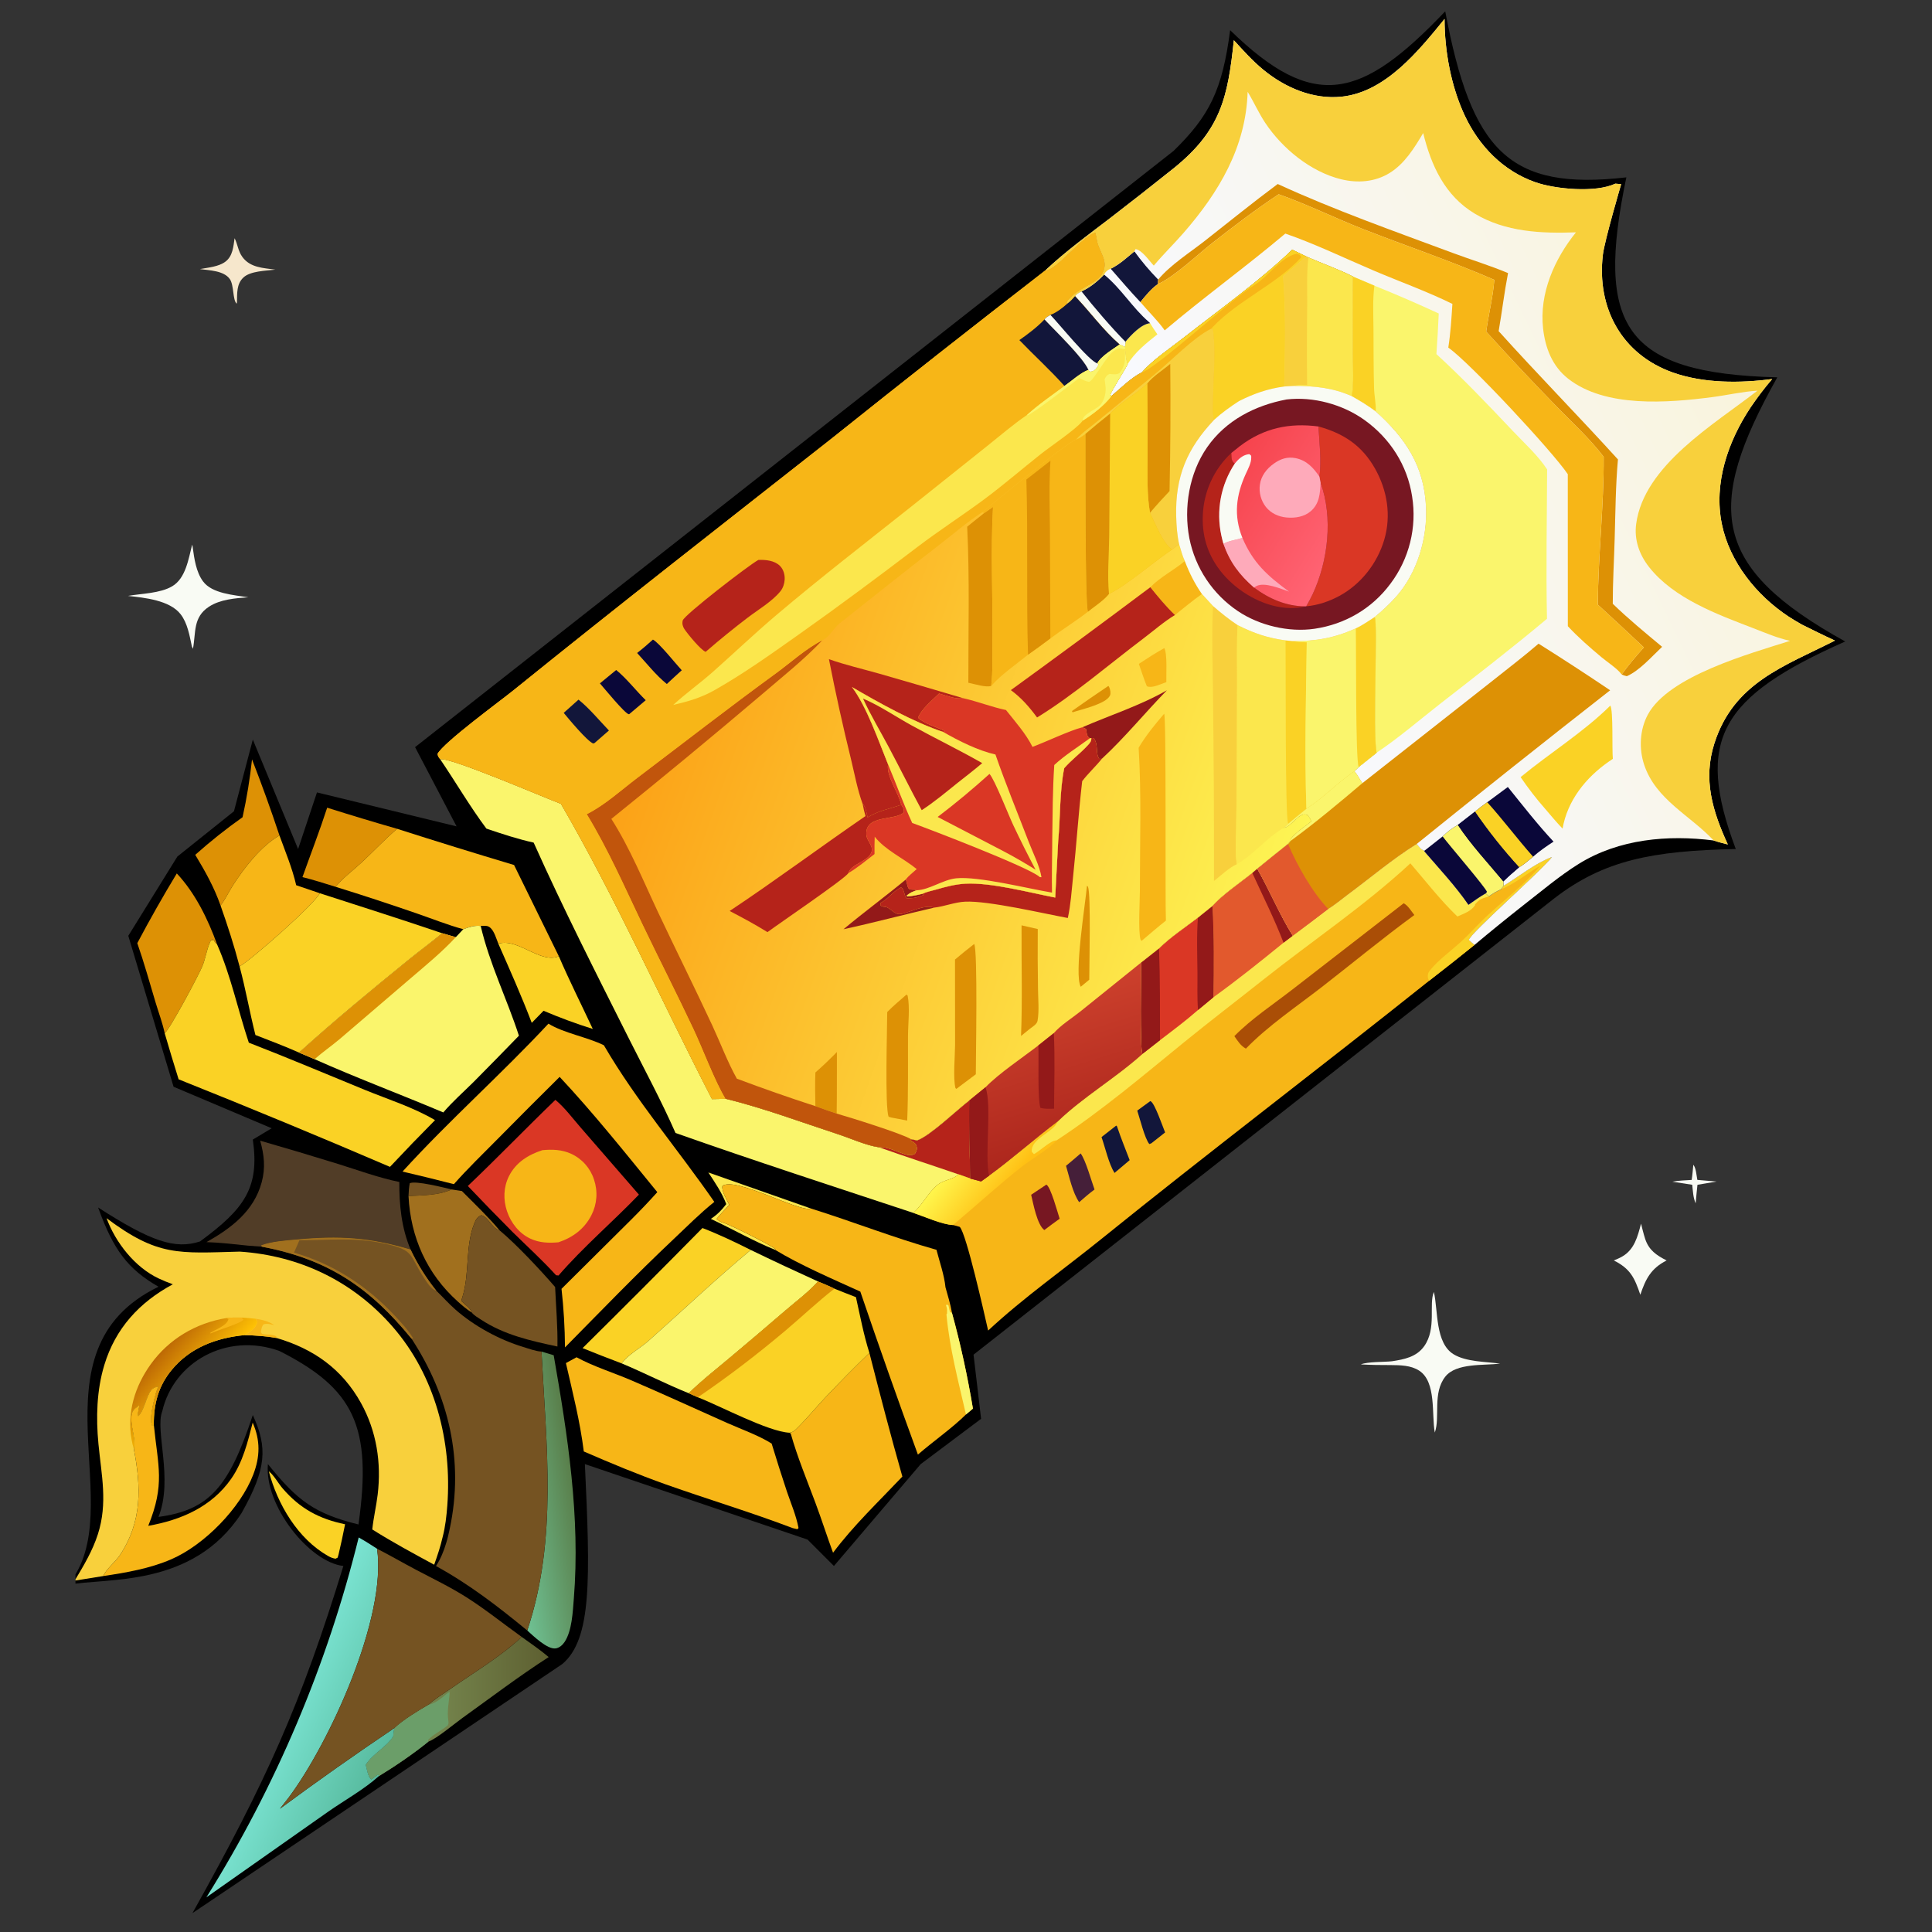 <svg width="256" height="256" viewBox="0 0 256 256" fill="none" xmlns="http://www.w3.org/2000/svg">
<rect x="0" y="0" width="256" height="256" fill="#333333" stroke="none"/>
<g clip-path="url(#clip0_271_828)">
<path d="M244.5 85C227.965 92.332 224.554 98.012 230 112.5C218.901 112.727 212.5 114 206 119L129 179.5L130 188L122 194L110.5 207.5L107 204L77.5 194C78.213 209.125 78.448 217.185 74.5 220.5L25.5 253.5C35.367 235.848 39.877 225.798 45.5 207.5C41 207 35 199.5 35.5 194C39.388 198.839 41.676 200.561 47.5 202C49.348 188.978 46.88 183.991 37 179C30 176.5 23 180.5 21.5 187C20.5 189.5 23 196 21 201C27.691 200.089 30.325 197.111 33.5 187.5C35.47 191.823 35.322 194.616 32 200.5C25.5 210.5 14 209 9 210C17.5 200 3.5 179 21 170.5C16.969 168.161 15.067 165.725 13 160C20 164.5 23.174 165.577 26.5 164.5C32.369 160.188 34.425 157.392 33.5 151L36 149.5L23 144L17 124L23.5 113.5L31 107.5L33.5 98L39.5 112.5L42 105L60.5 109.5L55 99L155.5 20C160.241 15.377 161.966 11.952 163 4C174.109 14.83 180.357 13.201 191.5 1.5C194.984 20.018 199.961 25.286 215.5 23.5C211.374 43.247 215.217 49.472 235.5 50C225.8 67.295 226.821 75.218 244.5 85Z" fill="black"/>
<path d="M54.13 158.482C54.144 157.904 54.189 157.362 54.29 156.792C54.98 156.388 58.905 157.38 59.843 157.61C58.127 158.4 55.985 158.381 54.13 158.482Z" fill="#755322"/>
<path d="M93.857 155.357L107.458 160.135C105.969 160.688 97.575 155.927 95.729 157.126C95.585 157.839 96.308 158.955 96.633 159.641C96.088 160.264 95.456 160.869 94.953 161.519C95.261 161.769 95.496 161.944 95.887 162.036C96.596 162.204 102.491 165.146 102.749 165.531L102.711 165.611C99.836 164.458 97.009 162.819 94.19 161.507C95.026 160.96 95.636 160.346 96.233 159.551C95.673 158.055 94.734 156.681 93.857 155.357Z" fill="#FBE74D"/>
<path d="M35.619 194.952C36.32 195.503 36.839 196.507 37.432 197.2C39.736 199.892 42.295 201.267 45.725 201.972C45.462 203.315 45.173 204.653 44.858 205.985L44.738 206.396L44.461 206.538C44.092 206.476 43.82 206.373 43.492 206.187C39.45 203.899 36.768 199.321 35.619 194.952Z" fill="#FAD225"/>
<path d="M66.032 125.043C68.626 124.24 71.603 127.749 74.049 126.708C75.443 129.951 77.051 133.14 78.547 136.341C76.334 135.646 74.157 134.842 72.024 133.932L70.46 135.533C69.111 131.989 67.557 128.515 66.032 125.043Z" fill="#FAD225"/>
<path d="M40.077 116.221C41.168 113.157 42.349 110.117 43.353 107.023C46.429 107.996 49.518 108.928 52.618 109.819C51.009 111.193 49.515 112.786 47.967 114.234C46.863 115.267 45.409 116.336 44.472 117.509C43.014 117.05 41.561 116.592 40.077 116.221Z" fill="#DD9105"/>
<path d="M33.394 100.623C34.692 103.95 35.904 107.311 37.03 110.701C34.558 112.136 32.361 114.979 30.837 117.351C30.294 118.197 29.84 119.201 29.222 119.984C28.383 117.576 27.182 115.441 25.872 113.27C27.865 111.491 29.958 109.827 32.141 108.286C32.699 105.757 33.118 103.198 33.394 100.623Z" fill="#DD9105"/>
<path d="M59.843 157.61L61.201 157.816C62.888 159.509 64.664 161.2 66.204 163.032C66.15 163.017 66.095 163.009 66.043 162.988C65.138 162.617 64.687 161.288 63.782 161.024C63.234 161.263 63.061 161.576 62.842 162.125C61.63 165.163 62.245 168.716 61.29 171.804C61.232 171.992 61.178 172.182 61.117 172.369C61.548 172.823 62.38 173.344 62.516 173.919C61.843 173.507 61.236 172.978 60.65 172.452C56.557 168.776 54.4 163.944 54.13 158.482C55.985 158.381 58.127 158.4 59.843 157.61Z" fill="#A1701E"/>
<path d="M69.13 216.902C70.335 217.769 71.572 218.61 72.704 219.57C68.791 222.088 65.026 224.946 61.244 227.662C60.223 228.395 57.804 230.424 56.767 230.771C54.743 232.41 52.419 233.99 50.194 235.353L50.176 235.183H50.013C49.741 235.411 49.505 235.618 49.184 235.779C48.751 235.382 48.623 234.404 48.469 233.832C49.486 232.299 51.156 231.563 52.104 230.095C52.127 229.785 52.151 229.494 52.225 229.19L52.284 228.954C53.453 227.854 55.358 226.709 56.764 225.893C57.666 225.081 58.801 224.402 59.798 223.706C62.898 221.544 66.374 219.482 69.13 216.902Z" fill="url(#paint0_linear_271_828)"/>
<path d="M56.764 225.893C56.847 225.872 56.932 225.855 57.015 225.832C57.754 225.626 58.57 224.981 59.132 224.477C59.275 224.348 59.411 224.27 59.586 224.192C59.512 225.505 59.199 226.707 59.408 228.018C59.449 228.275 59.44 228.38 59.335 228.616C58.542 229.298 57.38 229.816 56.719 230.561L56.767 230.771C54.743 232.41 52.419 233.99 50.194 235.353L50.176 235.183H50.013C49.741 235.411 49.505 235.618 49.184 235.779C48.751 235.382 48.623 234.404 48.469 233.832C49.486 232.299 51.156 231.564 52.104 230.095C52.127 229.785 52.151 229.494 52.225 229.191L52.284 228.954C53.453 227.854 55.358 226.709 56.764 225.893Z" fill="#6B9E69"/>
<path d="M29.222 119.984C29.84 119.201 30.294 118.197 30.837 117.351C32.361 114.979 34.557 112.136 37.03 110.701C37.811 112.856 38.736 115.061 39.248 117.297L42.385 118.361C41.482 119.98 33.43 127.066 31.745 128.057C31.034 125.337 30.161 122.633 29.222 119.984Z" fill="#F7B617"/>
<path d="M23.428 115.733C25.888 118.367 27.544 121.779 28.765 125.138C28.716 125.092 28.664 125.048 28.616 124.999C28.406 124.789 28.474 124.88 28.379 124.583L27.956 124.634L28.234 124.411C27.953 124.51 27.929 124.641 27.811 124.903C27.368 125.886 27.233 127.014 26.82 128.02C26.319 129.236 22.565 136.275 21.824 136.916C21.544 135.559 21.01 134.155 20.612 132.82C19.83 130.198 19.092 127.554 18.193 124.971C19.849 121.842 21.595 118.762 23.428 115.733Z" fill="#DD9105"/>
<path d="M93.078 162.719C95.25 163.556 97.399 164.582 99.479 165.627C94.808 169.51 90.442 173.669 85.904 177.693C84.882 178.601 83.125 179.569 82.374 180.656C80.639 180.005 78.913 179.33 77.195 178.633C82.525 173.364 87.819 168.059 93.078 162.719Z" fill="#FAD225"/>
<path d="M71.75 179.088L73.367 179.577C75.225 190.216 76.909 201 76.036 211.827C75.897 213.551 75.798 216.105 74.803 217.583C74.545 217.966 74.138 218.331 73.669 218.417C72.55 218.618 70.642 216.742 69.866 216.05C73.903 203.958 72.383 191.537 71.75 179.088Z" fill="url(#paint1_linear_271_828)"/>
<path d="M17.732 191.988C18.04 190.6 17.227 188.959 17.427 187.492C17.518 186.823 17.92 186.606 18.424 186.222C18.428 186.29 18.447 186.359 18.437 186.426C18.366 186.924 18.251 187.11 18.316 187.64C18.96 187.093 19.329 185.401 19.789 184.571C20.105 184.001 20.296 183.895 20.919 183.707L20.957 183.788C20.737 184.299 20.595 184.806 20.469 185.345C20.279 186.156 19.75 188.224 20.193 188.939L20.381 188.77C20.946 194.351 21.883 196.652 19.645 202.179C23.977 201.421 28.029 199.671 30.629 195.953C32.181 193.735 32.822 191.091 33.481 188.505C34.516 190.863 34.469 193.019 33.554 195.4C31.849 199.838 27.067 204.723 22.704 206.61C19.845 207.846 16.735 208.381 13.671 208.836C14.122 207.844 15.273 206.992 15.898 206.049C18.854 201.595 18.707 197.014 17.732 191.988Z" fill="#F7B617"/>
<path d="M61.117 172.369C61.178 172.182 61.232 171.992 61.29 171.804C62.245 168.716 61.63 165.163 62.842 162.125C63.061 161.576 63.234 161.263 63.782 161.024C64.687 161.288 65.138 162.617 66.043 162.988C66.095 163.009 66.15 163.017 66.204 163.032C68.428 164.881 71.613 168.29 73.557 170.537C73.673 173.165 73.91 175.789 73.863 178.421C70.305 177.661 66.814 176.887 63.726 174.853C63.352 174.607 62.771 174.275 62.516 173.919C62.38 173.344 61.548 172.823 61.117 172.369Z" fill="#755322"/>
<path d="M99.479 165.627C102.433 167.056 105.403 168.447 108.391 169.802C107.149 171.2 105.534 172.394 104.116 173.614C101.577 175.802 99.021 177.973 96.451 180.124C94.706 181.588 92.88 183.008 91.264 184.613C88.268 183.405 85.363 181.906 82.374 180.656C83.125 179.569 84.882 178.601 85.904 177.693C90.442 173.669 94.808 169.51 99.479 165.627Z" fill="#FAF56C"/>
<path d="M115.2 179.266C116.601 184.751 118.015 190.206 119.569 195.653C116.478 198.918 113.074 202.15 110.384 205.747C109.57 203.538 108.856 201.293 108.031 199.087C106.905 196.07 105.651 193.065 104.779 189.963L104.627 189.846C104.982 189.797 105.222 189.629 105.474 189.385C106.82 188.074 108.052 186.575 109.336 185.2C111.244 183.177 113.199 181.198 115.2 179.266Z" fill="#F7B617"/>
<path d="M34.473 151.146C37.932 152.14 41.381 153.171 44.819 154.236C47.478 155.067 50.182 156.059 52.913 156.618C52.898 159.692 53.195 162.707 54.405 165.568C48.884 163.933 44.994 163.719 39.302 164.234C37.817 164.369 36.007 164.491 34.608 165.007L34.681 165.19L32.871 165.056C31.046 164.867 29.197 164.643 27.363 164.587C30.659 162.729 33.636 160.483 34.675 156.658C35.194 154.75 35.007 153.028 34.473 151.146Z" fill="#513D27"/>
<path d="M52.618 109.819C57.768 111.468 62.934 113.068 68.115 114.617L74.049 126.708C71.603 127.749 68.626 124.24 66.032 125.043C65.78 124.422 65.5 123.424 65.006 122.964C64.591 122.578 64.218 122.687 63.695 122.695C62.865 122.598 62.157 122.848 61.384 123.127C59.318 122.56 57.292 121.749 55.265 121.05C51.687 119.81 48.089 118.629 44.472 117.509C45.409 116.336 46.863 115.267 47.967 114.234C49.515 112.786 51.009 111.193 52.618 109.819Z" fill="#F7B617"/>
<path d="M108.392 169.802C109.121 170.108 109.859 170.403 110.567 170.757C111.515 171.132 112.461 171.522 113.416 171.879C113.963 174.327 114.44 176.875 115.2 179.266C113.199 181.198 111.244 183.177 109.336 185.2C108.052 186.575 106.82 188.074 105.474 189.385C105.223 189.629 104.983 189.797 104.627 189.846C101.772 189.699 95.504 186.327 92.465 185.149L91.264 184.613C92.88 183.008 94.707 181.588 96.451 180.124C99.022 177.973 101.577 175.802 104.116 173.614C105.534 172.394 107.149 171.2 108.392 169.802Z" fill="#FAD225"/>
<path d="M108.392 169.802C109.121 170.108 109.859 170.403 110.567 170.757C108.35 172.469 106.305 174.428 104.164 176.237C100.467 179.358 96.467 182.438 92.465 185.149L91.264 184.613C92.88 183.008 94.707 181.588 96.451 180.124C99.022 177.973 101.577 175.802 104.116 173.614C105.534 172.394 107.149 171.2 108.392 169.802Z" fill="#DD9105"/>
<path d="M47.529 203.721C48.364 204.185 49.162 204.696 49.963 205.215C51.285 214.327 43.653 230.964 38.267 238.166C37.885 238.672 37.494 239.173 37.096 239.667C42.079 235.984 47.143 232.413 52.284 228.954L52.224 229.191C52.15 229.494 52.126 229.785 52.104 230.095C51.155 231.564 49.485 232.299 48.469 233.832C48.622 234.404 48.751 235.382 49.184 235.779C49.504 235.618 49.74 235.411 50.013 235.183H50.176L50.193 235.353C48.211 237.13 45.645 238.544 43.454 240.08L27.349 251.406C36.56 236.681 43.372 220.585 47.529 203.721Z" fill="url(#paint2_linear_271_828)"/>
<path d="M73.59 145.738C74.819 146.737 75.904 148.224 76.953 149.418L84.66 158.294C81.183 161.913 77.289 165.221 74.008 169.012L73.683 168.978C71.862 166.972 69.836 165.135 67.906 163.234C65.91 161.229 63.938 159.201 61.989 157.149C65.917 153.414 69.685 149.501 73.59 145.738Z" fill="#DA3725"/>
<path d="M71.86 152.406C73.172 152.277 74.46 152.323 75.679 152.881C76.395 153.21 77.034 153.684 77.557 154.273C78.079 154.863 78.473 155.555 78.712 156.306C78.972 157.074 79.076 157.887 79.016 158.696C78.957 159.505 78.736 160.294 78.367 161.016C77.438 162.837 75.9 163.976 73.999 164.611C72.687 164.724 71.465 164.688 70.251 164.114C68.772 163.415 67.703 162.037 67.185 160.506C66.668 158.979 66.708 157.314 67.434 155.86C68.348 154.032 69.982 153.019 71.86 152.406Z" fill="#F7B617"/>
<path d="M42.385 118.361C47.787 120.112 53.217 121.827 58.591 123.659C57.126 124.884 55.581 126.007 54.099 127.212C49.218 131.179 44.286 135.251 39.624 139.472C37.724 138.631 35.783 137.894 33.846 137.145C33.081 134.132 32.552 131.061 31.745 128.057C33.43 127.066 41.482 119.98 42.385 118.361Z" fill="#FAD225"/>
<path d="M76.396 179.845C78.646 181.073 81.284 181.883 83.651 182.899C87.897 184.723 92.103 186.661 96.325 188.539C98.246 189.392 100.473 190.171 102.246 191.278C102.892 193.406 103.566 195.525 104.269 197.635C104.8 199.203 105.509 200.847 105.809 202.47L105.653 202.626L105.028 202.479C99.502 200.374 93.808 198.671 88.232 196.695C84.558 195.392 80.929 193.876 77.355 192.325C76.864 188.356 75.881 184.505 74.986 180.616L76.396 179.845Z" fill="#F7B617"/>
<path d="M21.824 136.916C22.565 136.275 26.319 129.236 26.819 128.02C27.233 127.014 27.368 125.886 27.811 124.903C27.929 124.641 27.953 124.509 28.234 124.411L27.956 124.634L28.379 124.583C28.474 124.88 28.406 124.788 28.616 124.999C28.664 125.048 28.715 125.092 28.765 125.138C30.593 129.275 31.535 133.867 32.97 138.16C38.147 140.164 43.24 142.325 48.376 144.427C51.395 145.661 54.845 146.754 57.644 148.425C55.624 150.46 53.633 152.524 51.672 154.616C42.387 150.63 33.051 146.763 23.668 143.015C23.033 140.988 22.419 138.955 21.824 136.916Z" fill="#FAD225"/>
<path d="M49.964 205.215C51.708 206.108 53.401 207.093 55.135 208.007C57.389 209.193 59.69 210.302 61.842 211.669C64.354 213.265 66.708 215.17 69.13 216.902C66.373 219.482 62.898 221.544 59.798 223.706C58.801 224.402 57.665 225.081 56.764 225.893C55.358 226.709 53.452 227.854 52.284 228.954C47.143 232.413 42.079 235.984 37.096 239.667C37.494 239.173 37.885 238.672 38.267 238.166C43.653 230.964 51.286 214.327 49.964 205.215Z" fill="#755322"/>
<path d="M61.385 123.127C62.157 122.848 62.865 122.598 63.695 122.695C64.874 127.742 67.168 132.338 68.76 137.237C66.773 139.288 64.775 141.327 62.765 143.355C61.426 144.686 59.96 145.968 58.74 147.404C53.071 145.006 47.303 142.856 41.682 140.348L39.623 139.473C44.286 135.251 49.217 131.179 54.099 127.212C55.581 126.007 57.126 124.884 58.591 123.659L60.393 124.181L61.385 123.127Z" fill="#FAF56C"/>
<path d="M58.591 123.659L60.393 124.181C58.556 126.162 56.442 127.89 54.394 129.645L45.031 137.665C43.943 138.585 42.743 139.408 41.682 140.348L39.623 139.472C44.286 135.251 49.217 131.179 54.099 127.212C55.581 126.007 57.126 124.884 58.591 123.659Z" fill="#DD9105"/>
<path d="M96.633 159.641C96.307 158.955 95.585 157.839 95.729 157.126C97.574 155.927 105.969 160.688 107.458 160.135C113.032 161.881 118.455 164.022 124.087 165.606C124.492 167.179 125.125 168.968 125.281 170.57C125.595 171.689 125.942 172.809 126.138 173.957C127.279 178.089 128.217 182.422 128.917 186.649L127.996 187.426C126.144 189.256 123.63 191.001 121.627 192.742C119.001 185.572 116.459 178.371 113.998 171.143C110.455 169.53 105.975 167.608 102.71 165.611L102.748 165.531C102.49 165.146 96.596 162.204 95.886 162.036C95.496 161.944 95.261 161.769 94.953 161.519C95.455 160.869 96.087 160.264 96.633 159.641Z" fill="#F7B617"/>
<path d="M125.41 174.158L125.482 174.065C125.498 173.737 125.517 173.494 125.422 173.176C125.404 173.111 125.378 173.048 125.355 172.985L125.441 172.84L125.675 172.978L125.876 173.868L126.138 173.957C127.279 178.089 128.217 182.422 128.918 186.649L127.996 187.426C126.997 183.077 125.81 178.61 125.41 174.158Z" fill="#FAF56C"/>
<path d="M72.67 135.642C74.761 136.919 77.746 137.388 80.016 138.501C84.309 145.876 89.814 152.262 94.65 159.255C92.748 160.78 90.981 162.563 89.206 164.237C84.291 168.873 79.608 173.732 74.864 178.539C74.846 175.945 74.692 173.353 74.404 170.775L83.573 161.671C84.783 160.469 85.958 159.233 87.098 157.966C82.891 152.815 78.701 147.553 74.156 142.693C71.428 145.391 68.718 148.105 66.024 150.836C64.046 152.834 62.006 154.805 60.141 156.908C57.88 156.325 55.612 155.768 53.338 155.239C59.518 148.446 66.416 142.359 72.67 135.642Z" fill="#F7B617"/>
<path d="M34.681 165.19L34.608 165.007C36.007 164.491 37.817 164.369 39.302 164.234C44.993 163.719 48.884 163.933 54.404 165.568C55.345 167.554 56.446 169.303 57.816 171.025C58.664 171.847 59.457 172.743 60.344 173.524C62.831 175.714 66.155 177.517 69.321 178.478C70.026 178.691 71.024 179.068 71.75 179.088C72.383 191.537 73.903 203.958 69.866 216.05C65.95 212.837 62.227 209.957 57.771 207.506C58.386 206.552 58.795 205.563 59.115 204.481C59.318 203.845 59.462 203.18 59.6 202.528C61.502 193.557 59.48 184.959 54.534 177.388C48.971 170.573 43.412 166.831 34.681 165.19Z" fill="#755322"/>
<path d="M34.681 165.19L34.608 165.007C36.007 164.491 37.817 164.369 39.302 164.234C44.993 163.719 48.884 163.933 54.404 165.568C55.345 167.554 56.446 169.303 57.816 171.025C57.188 170.893 56.619 169.99 56.269 169.464C54.108 166.219 55.09 165.652 50.684 164.726C46.914 163.933 43.451 164.352 39.676 164.338L38.958 165.978C44.165 167.478 48.567 170.356 52.26 174.285C53.136 175.217 54.091 176.235 54.745 177.331L54.534 177.388C48.971 170.573 43.412 166.831 34.681 165.19Z" fill="#A1701E"/>
<path d="M58.322 100.597C59.588 100.282 72.059 105.657 74.329 106.508C81.695 119.181 87.617 132.628 94.345 145.633C94.933 145.616 95.534 145.627 96.119 145.58C101.137 146.811 106.145 148.685 111.059 150.296C112.731 150.845 114.766 151.779 116.49 152.024C117.627 151.905 118.831 152.61 119.913 152.936C120.39 153.08 120.773 153.132 121.225 152.878C121.411 152.532 121.538 152.354 121.457 151.94C121.374 151.527 121.051 151.345 120.719 151.163L120.713 150.946C120.98 151.009 121.248 151.058 121.517 151.112C123.241 150.511 126.73 147.131 128.442 145.816C128.358 149.256 128.51 152.72 128.57 156.163L127.023 155.613C126.24 156.349 125.053 156.309 124.179 157.049C122.942 158.099 122.232 159.677 121.023 160.716C110.492 157.227 99.969 153.821 89.507 150.122C87.644 145.877 85.407 141.749 83.328 137.607C79.021 129.029 74.635 120.409 70.714 111.65C68.59 111.181 66.507 110.494 64.45 109.793C62.265 106.872 60.38 103.624 58.322 100.597Z" fill="#FAF56C"/>
<path d="M120.713 150.947C120.98 151.009 121.248 151.058 121.516 151.112C123.241 150.511 126.73 147.131 128.442 145.816C128.358 149.256 128.509 152.72 128.569 156.163L127.022 155.613C123.515 154.406 119.981 153.272 116.49 152.024C117.626 151.905 118.83 152.61 119.912 152.936C120.389 153.08 120.773 153.133 121.225 152.878C121.41 152.532 121.538 152.354 121.456 151.94C121.374 151.528 121.05 151.345 120.719 151.163L120.713 150.947Z" fill="#B5231A"/>
<path d="M14.12 161.418C20.94 166.523 23.658 166.055 31.776 165.845C39.718 166.382 46.773 169.768 52.026 175.797C57.659 182.263 59.902 191.008 59.273 199.455C59.17 200.848 59.011 202.292 58.657 203.647C58.368 204.912 57.965 206.111 57.531 207.334C54.766 205.833 51.989 204.34 49.329 202.66C49.488 201.116 49.857 199.587 50.043 198.043C50.549 193.841 49.9 189.632 47.834 185.91C45.323 181.386 41.531 178.719 36.631 177.287C35.216 177.036 33.809 176.945 32.374 176.913C28.643 177.282 25.174 178.564 22.736 181.538C20.975 183.687 20.363 186.035 20.38 188.77L20.193 188.939C19.75 188.224 20.279 186.156 20.469 185.346C20.595 184.806 20.737 184.299 20.957 183.788L20.919 183.707C20.296 183.895 20.105 184.001 19.789 184.571C19.329 185.401 18.96 187.093 18.316 187.64C18.251 187.11 18.366 186.924 18.437 186.426C18.447 186.359 18.428 186.29 18.423 186.222C17.92 186.606 17.517 186.823 17.427 187.492C17.227 188.959 18.04 190.6 17.732 191.988C18.706 197.014 18.854 201.595 15.898 206.049C15.272 206.992 14.122 207.844 13.671 208.836L9.895 209.443C11.084 207.469 12.265 205.493 12.972 203.285C14.295 199.151 13.442 195.478 13.043 191.312C12.711 187.847 12.805 184.23 13.82 180.879C15.296 176.002 18.478 172.558 22.903 170.174C22.266 169.948 21.641 169.691 21.029 169.405C17.871 167.921 15.31 164.645 14.12 161.418Z" fill="#F8D03C"/>
<path d="M33.866 174.739C34.756 174.871 35.602 175.069 36.354 175.596L36.177 175.55C35.73 175.438 35.417 175.358 34.955 175.461C34.662 175.746 34.64 176.117 34.565 176.499L34.719 176.747C35.325 176.887 36.075 176.766 36.6 177.069L36.631 177.287C35.217 177.035 33.809 176.945 32.374 176.913C33.187 176.418 33.806 176.128 34.103 175.178L33.866 174.739Z" fill="#F7B617"/>
<path d="M32.015 174.584C32.633 174.627 33.249 174.669 33.865 174.739L34.103 175.178C33.806 176.128 33.186 176.418 32.374 176.913C28.643 177.282 25.173 178.564 22.736 181.538C20.975 183.687 20.363 186.035 20.38 188.77L20.193 188.939C19.749 188.224 20.278 186.156 20.468 185.346C20.595 184.806 20.737 184.299 20.957 183.788L20.918 183.707C20.296 183.895 20.105 184.001 19.789 184.571C19.329 185.401 18.96 187.093 18.316 187.64C18.251 187.11 18.366 186.924 18.437 186.426C18.447 186.359 18.428 186.29 18.423 186.222C17.92 186.606 17.517 186.823 17.426 187.492C17.227 188.959 18.04 190.6 17.732 191.988C17.604 191.575 17.504 191.154 17.432 190.728C16.811 187.134 17.874 183.693 19.98 180.761C22.372 177.431 25.945 175.322 29.97 174.653C30.631 174.548 31.345 174.592 32.015 174.584Z" fill="url(#paint3_linear_271_828)"/>
<path d="M29.97 174.653C30.631 174.548 31.345 174.592 32.015 174.584L32.276 174.856C31.882 175.383 28.743 176.272 27.934 176.68L27.828 176.64C28.542 176.159 30.095 175.662 30.269 174.791L29.97 174.653Z" fill="#F7B617"/>
<path d="M175.996 120.44C176.908 119.891 177.783 119.137 178.641 118.5C181.606 116.307 184.589 113.765 187.716 111.835C188.008 112.176 188.284 112.622 188.739 112.73L188.737 112.815C190.692 115.088 192.882 117.427 194.576 119.895C195.326 119.374 196.065 118.822 196.865 118.381L197.285 118.772C197.8 118.411 198.284 118.1 198.864 117.85L199.244 117.38C201.301 116.129 203.397 114.412 205.642 113.564C203.901 115.721 194.943 123.512 194.625 124.548C194.872 124.785 195.111 125 195.387 125.202C193.398 126.806 191.393 128.39 189.373 129.954C174.973 141.447 160.281 152.588 145.947 164.163C140.946 168.203 135.643 171.925 130.933 176.304C130.437 174.137 128.056 163.489 127.173 162.569C126.874 162.477 126.581 162.39 126.276 162.322C124.843 162.264 122.447 161.183 121.023 160.716C122.232 159.677 122.942 158.099 124.179 157.049C125.053 156.309 126.24 156.349 127.023 155.613L128.57 156.163L130.001 156.546L131.056 155.786C134.177 153.51 137.07 150.917 140.159 148.593C143.546 145.331 147.854 142.834 151.37 139.656C151.019 138.784 151.22 129.226 151.182 127.562L153.578 125.67C155.089 124.177 157.036 122.886 158.735 121.594L160.651 120.049C161.882 118.615 164.388 116.915 165.932 115.666L166.592 115.102C168.247 118.004 169.54 121.154 171.299 123.985C172.881 122.825 174.432 121.623 175.996 120.44Z" fill="#F7B617"/>
<path d="M152.41 145.908C152.434 145.915 152.459 145.918 152.482 145.931C153.023 146.213 154.068 149.303 154.383 150.054L152.562 151.491L152.292 151.593C151.685 150.871 151.03 148.175 150.691 147.162L152.41 145.908Z" fill="#12163A"/>
<path d="M147.909 149.144C148.05 149.283 147.992 149.197 148.071 149.434C148.56 150.878 149.143 152.3 149.686 153.726L147.677 155.421C146.909 154.184 146.448 152.066 145.958 150.669L147.909 149.144Z" fill="#12163A"/>
<path d="M143.192 152.835C143.871 153.752 144.596 156.431 145.032 157.613C144.322 158.145 143.66 158.709 142.997 159.298C142.131 158.052 141.684 155.93 141.253 154.477C141.906 153.938 142.553 153.391 143.192 152.835Z" fill="#451F39"/>
<path d="M138.65 156.966C139.228 157.274 140.139 160.667 140.408 161.487C139.72 161.968 139.053 162.486 138.379 162.988C137.419 162.292 136.907 159.459 136.633 158.312L138.65 156.966Z" fill="#771722"/>
<path d="M199.244 117.38C201.301 116.129 203.397 114.412 205.642 113.564C203.901 115.721 194.942 123.512 194.625 124.548C194.872 124.785 195.111 125 195.387 125.202C193.398 126.806 191.393 128.39 189.373 129.954C189.241 129.741 189.212 129.646 189.192 129.387C189.166 129.041 189.291 128.808 189.508 128.54C190.589 127.204 192.186 126.061 193.466 124.9C194.772 123.717 195.92 122.38 197.222 121.194C199.558 119.061 202.081 117.099 204.14 114.685C202.374 115.7 200.763 117.09 198.864 117.85L199.244 117.38Z" fill="#FAD225"/>
<path d="M140.159 148.593C139.547 150.108 136.532 150.845 136.716 152.624L137.002 152.93C137.784 152.541 139.239 151.074 139.999 151.109C139.358 151.99 136.576 153.671 135.528 154.491C132.339 156.983 129.382 159.733 126.276 162.322C124.843 162.264 122.447 161.183 121.023 160.716C122.232 159.677 122.942 158.099 124.179 157.049C125.053 156.309 126.24 156.349 127.023 155.613L128.57 156.163L130.001 156.546L131.056 155.786C134.177 153.51 137.07 150.917 140.159 148.593Z" fill="url(#paint4_linear_271_828)"/>
<path d="M185.993 119.687C186.56 119.974 187.011 120.745 187.407 121.247C183.239 124.293 179.239 127.608 175.162 130.776C171.811 133.378 168.035 135.907 165.089 138.947C164.4 138.583 163.985 137.917 163.56 137.291C165.817 134.995 168.699 133.094 171.248 131.115L185.993 119.687Z" fill="#AA4E06"/>
<path d="M175.995 120.44C176.908 119.891 177.783 119.137 178.641 118.5C181.606 116.307 184.589 113.765 187.716 111.835C188.008 112.176 188.283 112.622 188.739 112.73L188.737 112.815C190.692 115.088 192.882 117.427 194.576 119.895C195.326 119.374 196.065 118.822 196.865 118.381L197.285 118.772C197.237 118.792 197.193 118.821 197.142 118.833C196.29 119.054 195.957 119.206 195.395 119.92L195.499 119.883C194.959 120.74 193.995 121.047 193.112 121.441C190.837 119.256 188.935 116.78 186.881 114.398C180.847 120 173.883 124.663 167.437 129.775C163.919 132.567 160.34 135.298 156.858 138.134C151.366 142.609 145.932 147.218 139.999 151.109C139.239 151.074 137.784 152.541 137.002 152.93L136.716 152.624C136.532 150.845 139.547 150.108 140.159 148.593C143.546 145.331 147.854 142.834 151.37 139.656C151.019 138.784 151.22 129.226 151.182 127.562L153.578 125.67C155.089 124.177 157.036 122.886 158.735 121.594L160.651 120.049C161.882 118.615 164.388 116.915 165.932 115.666L166.592 115.102C168.247 118.004 169.54 121.154 171.299 123.985C172.881 122.825 174.432 121.623 175.995 120.44Z" fill="#FBE74D"/>
<path d="M166.592 115.102C168.246 118.004 169.54 121.154 171.298 123.985L170.075 124.911C167.049 127.378 163.95 129.864 160.781 132.142C160.842 128.141 160.876 124.037 160.651 120.049C161.882 118.615 164.388 116.915 165.932 115.666L166.592 115.102Z" fill="#E2592D"/>
<path d="M166.592 115.102C168.246 118.004 169.54 121.154 171.298 123.985L170.075 124.911C168.881 121.787 167.325 118.709 165.932 115.666L166.592 115.102Z" fill="#931919"/>
<path d="M160.651 120.049C160.876 124.037 160.842 128.141 160.781 132.142L158.747 133.828C157.139 135.239 155.41 136.534 153.708 137.829L151.37 139.656C151.019 138.784 151.22 129.226 151.182 127.562L153.578 125.67C155.089 124.177 157.036 122.886 158.735 121.594L160.651 120.049Z" fill="#DA3725"/>
<path d="M160.65 120.049C160.876 124.037 160.842 128.141 160.781 132.142L158.746 133.828C158.609 132.197 158.685 130.49 158.668 128.849C158.645 126.436 158.547 124.001 158.734 121.594L160.65 120.049Z" fill="#931919"/>
<path d="M151.182 127.562L153.578 125.67C153.726 129.708 153.706 133.787 153.708 137.829L151.37 139.656C151.019 138.784 151.22 129.226 151.182 127.562Z" fill="#931919"/>
<path d="M224.373 154.337C224.739 154.763 224.793 155.774 224.907 156.342L227.459 156.562L224.922 156.989C224.822 157.805 224.762 158.631 224.684 159.448C224.345 158.694 224.319 157.802 224.229 156.988C223.35 156.86 222.473 156.725 221.597 156.582C222.445 156.43 223.297 156.396 224.155 156.347C224.26 155.683 224.307 155.007 224.373 154.337Z" fill="#F9FBF4"/>
<path d="M217.444 162.14C217.616 162.805 217.774 163.483 217.985 164.134C218.479 165.658 219.482 166.325 220.832 167.016C218.772 168.075 218.067 169.431 217.351 171.563C216.583 169.303 216.037 168.118 213.834 167.015C214.21 166.864 214.584 166.707 214.936 166.506C216.571 165.578 217.004 163.828 217.444 162.14Z" fill="#F9FBF4"/>
<path d="M184.427 180.376C186.065 180.123 187.699 179.815 188.722 178.363C190.382 176.007 189.295 172.818 189.999 171.19C190.563 173.683 190.157 177.964 192.619 179.454C194.294 180.469 196.862 180.419 198.779 180.687C196.629 180.954 192.954 180.575 191.51 182.412C189.79 184.597 190.854 187.734 190.12 189.82C189.672 187.436 190.354 183.129 188.064 181.628C186.942 180.892 185.533 180.894 184.238 180.879C182.926 180.886 181.624 180.863 180.314 180.79C181.255 180.416 183.323 180.491 184.427 180.376Z" fill="#F9FBF4"/>
<path d="M31.084 31.564C31.502 32.374 31.539 33.253 32.109 34.038C33.148 35.473 34.862 35.503 36.477 35.728C35.255 35.88 33.172 35.9 32.247 36.776C31.334 37.64 31.43 38.865 31.398 40.019L31.363 40.242C30.817 39.772 31.02 37.796 30.457 36.986C29.668 35.851 27.748 35.832 26.493 35.655C27.58 35.45 28.972 35.348 29.869 34.67C30.848 33.931 30.921 32.683 31.084 31.564Z" fill="#F6E7CC"/>
<path d="M25.46 72.178C25.522 72.389 25.504 72.299 25.534 72.518C25.74 74.021 25.977 75.781 26.903 77.035C28.107 78.667 31.022 78.844 32.901 79.143C31.163 79.267 29.168 79.417 27.677 80.4C25.548 81.804 25.974 83.817 25.567 85.969L25.423 85.651C25.118 84.224 24.847 82.561 23.929 81.384C22.477 79.523 19.138 79.2 16.96 78.96C18.775 78.64 21.213 78.634 22.824 77.68C24.618 76.618 24.978 74.046 25.46 72.178Z" fill="#F9FBF4"/>
<path d="M163.491 5.333C164.735 6.691 165.981 8.086 167.41 9.256C170.29 11.615 173.984 13.204 177.763 12.813C183.584 12.21 187.972 6.735 191.411 2.517C191.412 6.773 192.277 11.465 194.095 15.33C195.988 19.354 199.16 22.631 203.4 24.131C206.078 25.079 211.458 25.569 214.04 24.336L214.812 24.4C214.814 24.401 212.61 31.872 212.387 33.761C211.553 40.801 214.885 46.967 221.683 49.368C225.755 50.806 230.574 50.787 234.823 50.223C233.787 51.431 232.844 52.681 231.952 53.999C228.971 58.493 227.044 64.025 228.157 69.453C229.188 74.477 232.751 78.89 236.965 81.679C237.561 82.066 238.169 82.433 238.789 82.779C240.235 83.485 241.673 84.215 243.138 84.879C236.366 88.315 229.759 90.458 227.177 98.462C225.626 103.267 226.921 107.485 228.945 111.895C228.325 111.725 227.671 111.585 227.07 111.368C220.996 110.594 214.521 111.164 209.2 114.464C206.64 116.052 204.226 118.114 201.839 119.961C199.662 121.675 197.511 123.422 195.387 125.202C195.111 125 194.872 124.785 194.625 124.548C194.943 123.512 203.901 115.721 205.642 113.564C203.397 114.412 201.301 116.129 199.244 117.38L198.864 117.85C198.284 118.1 197.8 118.412 197.285 118.772L196.865 118.381C196.065 118.822 195.326 119.374 194.576 119.895C192.882 117.427 190.692 115.088 188.737 112.815L188.739 112.73C188.284 112.622 188.008 112.176 187.716 111.835C184.589 113.765 181.606 116.307 178.641 118.5C177.783 119.137 176.908 119.891 175.996 120.44C174.432 121.623 172.881 122.825 171.299 123.985C169.54 121.154 168.247 118.004 166.593 115.102C167.942 113.998 169.3 112.905 170.666 111.821L171.029 111.412L171.041 111.165C171.699 110.296 172.896 109.547 173.756 108.858C173.692 108.51 173.475 108.273 173.268 107.997C172.114 107.457 171.259 109.491 170.1 109.694C170.304 109.517 170.492 109.32 170.685 109.133C171.472 108.451 172.3 107.807 173.104 107.146C175.358 105.714 177.243 103.679 179.46 102.177C179.662 102.008 179.845 101.814 180.032 101.628L182.405 99.736C181.862 96.746 182.612 82.639 182.156 81.755C183.141 80.945 184.097 80.064 184.949 79.114C187.796 75.94 189.174 71.263 188.949 67.055C188.659 61.647 186.203 58.038 182.293 54.515C181.272 53.761 180.223 53.113 179.117 52.493C179.409 50.71 179.259 48.739 179.255 46.927C179.245 43.502 179.186 40.071 179.268 36.647C177.397 35.692 175.309 34.963 173.373 34.121L173.055 33.971L171.228 33.091C166.822 37.317 161.684 40.95 156.881 44.725C155.183 46.06 152.712 47.709 151.332 49.322C149.877 50.062 148.482 51.443 147.236 52.515C147.205 52.425 147.14 52.34 147.146 52.245C147.166 51.952 149.137 48.834 149.421 48.265C149.171 47.678 149.162 46.933 149.077 46.297L149.073 45.989L148.352 45.648C146.155 43.738 144.448 41.35 142.447 39.248C142.119 39.617 141.819 39.962 141.411 40.246L141.334 40.045C142.496 38.24 145.052 37.778 145.916 36.487C147.164 34.627 145.567 33.441 145.328 31.696C145.286 31.393 145.223 31.129 145.147 30.834C143.557 31.135 140.162 35.574 138.69 35.817C138.635 35.826 138.58 35.819 138.523 35.82C141.172 33.337 144.129 31.169 147.011 28.97C149.885 26.759 152.739 24.521 155.571 22.256C161.744 17.253 162.696 12.938 163.491 5.333Z" fill="url(#paint5_linear_271_828)"/>
<path d="M152.397 42.827C152.707 43.328 153.013 43.825 153.363 44.3C151.965 45.417 150.332 46.696 149.42 48.265C149.17 47.678 149.161 46.933 149.077 46.297L149.072 45.989L149.127 45.282C149.137 45.268 149.147 45.253 149.158 45.24C149.9 44.37 151.249 42.926 152.397 42.827Z" fill="#FBE74D"/>
<path d="M147.173 35.607C148.324 35.064 149.33 34.114 150.312 33.309C151.269 34.631 152.323 35.88 153.464 37.046L153.407 37.651C152.529 38.264 151.781 39.2 151.106 40.027C149.751 38.602 148.471 37.083 147.173 35.607Z" fill="#12163A"/>
<path d="M146.296 36.382C148.577 38.236 150.052 40.794 152.238 42.667C152.294 42.716 152.343 42.773 152.397 42.827C151.249 42.926 149.9 44.37 149.158 45.24C149.147 45.253 149.136 45.268 149.127 45.282L149.072 45.989L148.352 45.648C146.155 43.738 144.447 41.35 142.447 39.248C142.666 38.907 142.957 38.787 143.305 38.609C144.406 38.129 145.471 37.246 146.296 36.382Z" fill="#12163A"/>
<path d="M142.447 39.248C142.666 38.907 142.957 38.787 143.305 38.609C144.837 40.57 147.372 43.526 149.127 45.282L149.072 45.989L148.352 45.648C146.155 43.738 144.447 41.35 142.447 39.248Z" fill="#F9FBF4"/>
<path d="M197.07 106.301L199.797 104.281C201.764 106.715 203.715 109.234 205.854 111.521C204.899 112.142 203.999 112.761 203.144 113.515C202.546 113.995 201.949 114.547 201.281 114.921C199.16 112.606 197.205 110.145 195.431 107.555C195.962 107.111 196.506 106.703 197.07 106.301Z" fill="#0A0739"/>
<path d="M195.431 107.555C195.962 107.111 196.506 106.703 197.07 106.301C199.178 108.638 201.057 111.164 203.144 113.515C202.546 113.995 201.949 114.547 201.281 114.921C199.16 112.607 197.205 110.145 195.431 107.555Z" fill="#FAD225"/>
<path d="M193.176 109.309L195.431 107.555C197.205 110.145 199.16 112.606 201.281 114.921C200.577 115.531 199.865 116.13 199.205 116.788L199.244 117.38L198.864 117.85C198.284 118.1 197.8 118.411 197.285 118.772L196.865 118.381C196.064 118.822 195.326 119.374 194.576 119.895C192.882 117.427 190.692 115.088 188.737 112.815L188.739 112.73L191.155 110.831C191.739 110.249 192.45 109.695 193.176 109.309Z" fill="#0A0739"/>
<path d="M193.176 109.309C194.912 111.933 197.191 114.363 199.206 116.788L199.244 117.38L198.864 117.85C198.284 118.1 197.8 118.412 197.285 118.772L196.865 118.381L197.038 118.185C196.747 117.467 192.103 112.093 191.155 110.831C191.739 110.249 192.45 109.695 193.176 109.309Z" fill="#FAF56C"/>
<path d="M193.176 109.309L195.431 107.555C197.205 110.145 199.16 112.606 201.281 114.921C200.577 115.531 199.864 116.13 199.205 116.788C197.191 114.363 194.912 111.933 193.176 109.309Z" fill="#0A0739"/>
<path d="M213.376 93.496C213.785 94.097 213.581 99.385 213.712 100.553C213.521 100.678 213.332 100.807 213.145 100.937C210.1 103.064 207.693 106.087 207.048 109.795C206.229 108.944 205.475 108.032 204.709 107.135C203.555 105.831 202.471 104.41 201.487 102.973C205.366 99.77 209.806 97.034 213.376 93.496Z" fill="#FAD225"/>
<path d="M169.303 24.382C176.836 27.847 184.788 30.646 192.56 33.539C194.966 34.435 197.463 35.19 199.823 36.186C199.328 38.738 199.022 41.319 198.579 43.879C203.762 49.631 209.184 55.147 214.386 60.877C214.075 64.366 214.054 67.9 213.952 71.401C213.871 74.266 213.696 77.137 213.7 80.003C215.774 82.016 218.018 83.86 220.239 85.707C218.898 86.96 217.253 88.865 215.561 89.6C215.306 89.545 215.111 89.486 214.881 89.363C215.787 88.106 216.787 86.937 217.82 85.785C215.796 83.881 213.761 81.989 211.714 80.108C211.767 73.585 212.527 67.056 212.498 60.537C210.675 58.137 208.345 56.014 206.242 53.854C203.076 50.608 199.97 47.302 196.926 43.941C197.242 41.65 197.824 39.386 198.005 37.081C192.346 34.617 186.423 32.628 180.668 30.378C176.905 28.906 173.238 27.085 169.431 25.743C166.418 27.74 163.458 29.989 160.611 32.221C158.722 33.702 155.526 36.754 153.408 37.651L153.464 37.046C155.056 35.123 157.649 33.478 159.615 31.936C162.838 29.406 166.013 26.827 169.303 24.382Z" fill="#DD9105"/>
<path d="M169.431 25.743C173.237 27.085 176.904 28.906 180.668 30.378C186.422 32.628 192.345 34.617 198.005 37.081C197.824 39.386 197.242 41.65 196.926 43.941C199.97 47.302 203.075 50.608 206.241 53.854C208.345 56.014 210.675 58.137 212.497 60.537C212.527 67.056 211.766 73.585 211.714 80.108C213.76 81.989 215.795 83.881 217.82 85.785C216.787 86.936 215.787 88.106 214.881 89.363C214.259 88.549 213.014 87.76 212.218 87.094C210.65 85.781 209.143 84.475 207.747 82.975L207.739 62.83C205.759 59.873 194.738 48.022 191.907 46.06C192.207 44.145 192.326 42.201 192.451 40.268C189.097 38.617 185.515 37.335 182.073 35.874C178.169 34.216 174.323 32.339 170.311 30.95C165.094 35.352 159.545 39.359 154.33 43.774C153.378 42.433 152.163 41.286 151.106 40.027C151.781 39.2 152.529 38.264 153.407 37.651C155.526 36.754 158.722 33.702 160.611 32.221C163.457 29.989 166.417 27.74 169.431 25.743Z" fill="#F7B617"/>
<path d="M180.528 103.768L197.841 90.148C199.848 88.54 201.922 86.973 203.867 85.29C207.063 87.296 210.225 89.355 213.353 91.466C204.754 98.189 196.208 104.978 187.716 111.835C184.589 113.765 181.606 116.307 178.641 118.5C177.783 119.137 176.907 119.891 175.995 120.44C174.432 121.623 172.88 122.825 171.298 123.985C169.54 121.154 168.246 118.004 166.592 115.102C167.942 113.998 169.299 112.905 170.665 111.821L171.029 111.412L171.041 111.165C171.698 110.296 172.896 109.547 173.756 108.858C173.691 108.51 173.475 108.273 173.268 107.997C172.114 107.457 171.259 109.491 170.1 109.694C170.304 109.517 170.492 109.32 170.685 109.133C171.472 108.45 172.299 107.807 173.104 107.146C175.358 105.714 177.243 103.679 179.46 102.177C179.894 102.682 180.14 103.252 180.528 103.768Z" fill="#DD9105"/>
<path d="M173.104 107.146C175.358 105.714 177.243 103.679 179.46 102.177C179.894 102.682 180.14 103.252 180.528 103.768C177.464 106.372 174.271 109.038 171.029 111.412L171.041 111.165C171.698 110.296 172.896 109.547 173.756 108.858C173.691 108.51 173.475 108.273 173.268 107.997C172.114 107.457 171.259 109.491 170.1 109.694C170.303 109.517 170.492 109.32 170.685 109.133C171.472 108.45 172.299 107.807 173.104 107.146Z" fill="#FAF56C"/>
<path d="M166.592 115.102C167.942 113.998 169.299 112.905 170.665 111.821C171.859 114.636 173.895 118.249 175.995 120.44C174.432 121.623 172.88 122.825 171.298 123.985C169.54 121.154 168.246 118.004 166.592 115.102Z" fill="#E2592D"/>
<path d="M179.268 36.647L182.115 37.853C184.988 39.009 187.831 40.239 190.641 41.541C190.563 43.335 190.46 45.128 190.333 46.92C193.883 50.174 197.173 53.635 200.482 57.131C201.988 58.72 203.806 60.365 205.003 62.202C204.975 68.793 204.843 75.403 204.983 81.992C200.349 85.886 195.552 89.569 190.782 93.293C188.029 95.443 185.309 97.8 182.404 99.736C181.862 96.746 182.611 82.639 182.156 81.755C183.14 80.945 184.097 80.064 184.949 79.114C187.796 75.94 189.174 71.263 188.948 67.055C188.659 61.647 186.203 58.038 182.292 54.515C181.272 53.761 180.223 53.113 179.116 52.493C179.409 50.71 179.259 48.739 179.254 46.927C179.245 43.502 179.185 40.071 179.268 36.647Z" fill="#FAF56C"/>
<path d="M179.268 36.647L182.115 37.853C181.863 39.744 181.983 41.77 181.994 43.677C182.007 46.271 181.995 48.872 182.07 51.465C182.099 52.435 182.349 53.577 182.292 54.515C181.272 53.761 180.223 53.113 179.116 52.493C179.409 50.71 179.259 48.739 179.254 46.927C179.245 43.502 179.185 40.071 179.268 36.647Z" fill="#FAD225"/>
<path d="M163.491 5.333C164.735 6.691 165.981 8.086 167.41 9.256C170.29 11.615 173.984 13.204 177.763 12.813C183.584 12.21 187.972 6.735 191.411 2.517C191.412 6.773 192.277 11.465 194.095 15.33C195.988 19.354 199.16 22.631 203.4 24.131C206.078 25.079 211.458 25.569 214.04 24.336L214.812 24.4C214.814 24.401 212.61 31.872 212.387 33.761C211.553 40.801 214.885 46.967 221.683 49.368C225.755 50.806 230.574 50.787 234.823 50.223C233.787 51.431 232.844 52.681 231.952 53.999C228.971 58.493 227.044 64.025 228.157 69.453C229.188 74.477 232.751 78.89 236.965 81.679C237.561 82.066 238.169 82.433 238.789 82.779C240.235 83.485 241.673 84.215 243.138 84.879C236.366 88.315 229.759 90.458 227.177 98.462C225.626 103.267 226.921 107.485 228.945 111.895C228.325 111.725 227.671 111.585 227.07 111.368C223.955 108.035 219.402 105.966 217.861 101.336C217.152 99.206 217.27 96.7 218.341 94.703C221.091 89.569 231.82 86.627 237.193 84.914C235.522 84.553 233.904 83.85 232.312 83.237C227.525 81.397 221.798 79.305 218.518 75.147C217.227 73.512 216.522 71.535 216.799 69.439C217.828 61.648 227.188 56.202 232.872 51.768C230.875 51.888 228.862 52.364 226.874 52.621C220.987 53.383 212.714 54.063 207.773 50.166C205.678 48.514 204.759 46.111 204.468 43.535C203.944 38.892 205.96 34.337 208.825 30.785C204.226 30.957 199.468 30.739 195.418 28.311C191.467 25.942 189.637 21.951 188.581 17.631C187.399 19.611 186.134 21.689 184.119 22.929C182.186 24.119 179.895 24.286 177.725 23.759C173.684 22.778 169.913 19.684 167.639 16.263C166.776 14.962 166.136 13.503 165.32 12.166C165.089 19.506 161.511 25.486 156.799 30.893C155.523 32.355 154.131 33.707 152.885 35.193C152.296 34.594 151.311 33.097 150.458 33.016L150.313 33.309C149.33 34.114 148.325 35.064 147.173 35.607C146.729 35.785 146.522 35.959 146.296 36.382C145.472 37.246 144.406 38.129 143.306 38.609C142.958 38.787 142.666 38.907 142.447 39.248C142.119 39.617 141.819 39.962 141.411 40.246L141.334 40.045C142.496 38.24 145.052 37.778 145.916 36.487C147.164 34.627 145.567 33.441 145.328 31.696C145.286 31.393 145.223 31.129 145.147 30.834C143.557 31.135 140.162 35.574 138.69 35.817C138.635 35.826 138.58 35.819 138.523 35.82C141.172 33.337 144.129 31.169 147.011 28.97C149.885 26.759 152.739 24.521 155.571 22.256C161.744 17.253 162.696 12.938 163.491 5.333Z" fill="#F8D03C"/>
<path d="M138.523 35.82C138.579 35.819 138.635 35.826 138.69 35.817C140.161 35.574 143.557 31.135 145.147 30.834C145.223 31.129 145.286 31.393 145.327 31.696C145.567 33.441 147.164 34.627 145.916 36.487C145.052 37.778 142.496 38.24 141.334 40.045L141.411 40.246C141.819 39.962 142.119 39.617 142.447 39.248C144.448 41.35 146.155 43.738 148.352 45.648L149.072 45.989L149.077 46.297C149.161 46.933 149.171 47.678 149.42 48.265C149.137 48.834 147.165 51.952 147.146 52.245C147.139 52.34 147.205 52.425 147.236 52.515C148.482 51.443 149.877 50.062 151.332 49.322C152.712 47.709 155.183 46.06 156.881 44.725C161.684 40.95 166.822 37.317 171.228 33.091L173.055 33.971L173.372 34.121C175.309 34.962 177.396 35.692 179.268 36.647C179.185 40.071 179.245 43.502 179.254 46.927C179.259 48.739 179.409 50.71 179.116 52.493C180.223 53.113 181.272 53.761 182.293 54.515C186.203 58.038 188.659 61.647 188.949 67.055C189.174 71.263 187.796 75.94 184.949 79.114C184.097 80.064 183.14 80.945 182.156 81.755C182.611 82.639 181.862 96.746 182.405 99.736L180.032 101.628C179.845 101.814 179.662 102.008 179.46 102.177C177.243 103.679 175.358 105.714 173.104 107.146C172.299 107.807 171.472 108.45 170.685 109.133C170.492 109.32 170.304 109.517 170.1 109.694C171.259 109.491 172.114 107.457 173.268 107.997C173.475 108.273 173.691 108.51 173.756 108.858C172.896 109.547 171.699 110.296 171.041 111.165L171.029 111.412L170.665 111.821C169.299 112.905 167.942 113.998 166.592 115.102L165.932 115.666C164.388 116.915 161.882 118.615 160.651 120.049L158.735 121.594C157.036 122.886 155.089 124.177 153.578 125.67L151.182 127.562C151.22 129.226 151.019 138.784 151.37 139.656C147.854 142.834 143.546 145.331 140.158 148.593C137.07 150.917 134.177 153.51 131.056 155.786L130.001 156.546L128.569 156.163C128.51 152.72 128.358 149.256 128.442 145.816C126.73 147.131 123.241 150.511 121.516 151.112C121.248 151.058 120.98 151.009 120.713 150.946L120.719 151.163C121.05 151.345 121.374 151.527 121.457 151.94C121.538 152.354 121.411 152.532 121.225 152.878C120.773 153.132 120.39 153.08 119.912 152.936C118.83 152.61 117.627 151.905 116.49 152.024C114.766 151.779 112.731 150.845 111.059 150.297C106.145 148.685 101.137 146.811 96.119 145.58C95.534 145.627 94.933 145.616 94.345 145.633C87.617 132.628 81.695 119.181 74.329 106.508C72.059 105.657 59.588 100.282 58.322 100.597C58.114 100.345 58.02 100.213 57.972 99.888C58.817 98.344 66.258 92.902 68.009 91.487C81.951 80.221 96.063 69.217 110.151 58.139C119.55 50.626 129.008 43.186 138.523 35.82Z" fill="url(#paint6_linear_271_828)"/>
<path d="M146.86 90.893C146.923 90.958 146.931 90.959 146.981 91.065C147.113 91.343 147.211 91.871 147.081 92.157C146.561 93.288 143.267 93.994 142.12 94.387L142.038 94.219C143.628 93.086 145.235 91.977 146.86 90.893Z" fill="#DD9105"/>
<path d="M144.028 117.371L144.162 117.486C144.57 118.491 144.33 127.942 144.333 129.817L143.207 130.752C142.277 129.145 143.841 119.635 144.028 117.371Z" fill="#DD9105"/>
<path d="M154.275 85.88C154.694 86.636 154.521 89.391 154.545 90.394L154.255 90.494C153.615 90.714 152.58 91.228 151.961 90.924C151.568 89.957 151.246 88.953 150.903 87.966C152.01 87.236 153.113 86.523 154.275 85.88Z" fill="#F7B617"/>
<path d="M120.016 116.547C120.035 116.592 120.056 116.636 120.073 116.682C120.178 116.961 120.249 117.711 120.499 117.812C120.772 117.923 120.959 117.858 121.232 117.896C121.314 117.909 121.394 117.942 121.475 117.964C120.945 118.146 120.562 118.286 120.144 118.668L120.215 118.789C120.93 118.73 121.572 118.599 122.265 118.424L122.398 118.588C121.653 118.902 120.93 119.075 120.119 119.019C119.75 118.597 119.815 117.668 119.369 117.593C118.315 118.102 117.688 119.132 116.681 119.642L116.655 119.995L117.299 120.222L117.274 120.066C117.348 120.113 117.419 120.164 117.495 120.208C117.549 120.24 117.609 120.262 117.664 120.294C118.351 120.693 118.628 121.264 119.466 121.09C120.724 120.831 122.424 119.866 123.7 120.243C123.727 120.251 123.755 120.259 123.782 120.266C119.77 121.188 115.795 122.256 111.771 123.128C114.47 120.869 117.309 118.795 120.016 116.547Z" fill="#931919"/>
<path d="M108.044 142.106C109.039 141.241 109.972 140.337 110.895 139.397C110.886 142.117 110.905 144.838 110.864 147.556C109.918 147.241 108.978 146.912 108.042 146.57C108.011 145.078 107.986 143.596 108.044 142.106Z" fill="#DD9105"/>
<path d="M156.995 74.344C157.605 75.923 158.295 77.319 159.262 78.71C158.028 79.579 156.864 80.548 155.687 81.493C154.502 80.365 153.452 79.08 152.422 77.812C153.706 76.481 155.561 75.546 156.995 74.344Z" fill="#F7B617"/>
<path d="M143.396 96.375C147.069 94.779 151.157 93.46 154.619 91.467C151.705 94.453 149.062 97.712 145.997 100.546C145.982 100.543 145.967 100.537 145.95 100.537C145.855 100.542 145.76 100.554 145.665 100.562C145.111 99.834 145.607 98.654 144.906 97.788L144.607 97.796L144.406 97.825C144.372 97.801 144.337 97.78 144.307 97.753C144.005 97.492 144.002 97.209 143.954 96.837C143.945 96.771 143.939 96.706 143.931 96.64C143.77 96.488 143.601 96.451 143.396 96.375Z" fill="#931919"/>
<path d="M135.362 122.612L137.51 123.104C137.487 125.753 137.498 128.402 137.542 131.051C137.553 132.386 137.713 133.949 137.48 135.263C137.399 135.72 136.815 136.049 136.466 136.318L135.293 137.271C135.483 132.406 135.328 127.483 135.362 122.612Z" fill="#DD9105"/>
<path d="M120.116 131.786L120.265 131.926C120.589 133.522 120.322 135.599 120.315 137.259C120.3 140.996 120.364 144.747 120.209 148.48L118.105 148.081L117.75 147.976C117.234 146.795 117.559 136.217 117.562 134.101C118.358 133.283 119.26 132.544 120.116 131.786Z" fill="#DD9105"/>
<path d="M129.086 125.084C129.572 125.935 129.299 140.194 129.302 142.347L126.718 144.284L126.604 144.179C126.267 142.896 126.544 139.917 126.552 138.481L126.543 127.142C127.372 126.432 128.226 125.757 129.086 125.084Z" fill="#DD9105"/>
<path d="M130.409 67.982L131.582 67.166C131.249 73.013 131.563 78.948 131.505 84.81C131.485 86.806 131.573 88.913 131.341 90.889C130.642 91.13 129.086 90.62 128.311 90.469C128.301 83.595 128.495 76.652 128.156 69.789C128.904 69.183 129.655 68.581 130.409 67.982Z" fill="#DD9105"/>
<path d="M154.255 94.578C154.562 94.909 154.372 119.46 154.488 121.989C153.394 122.843 152.345 123.772 151.28 124.661L151.14 124.548C150.788 123.481 151.044 119.351 151.042 117.929C151.037 111.674 151.26 105.32 150.875 99.079C151.832 97.466 153.032 95.994 154.255 94.578Z" fill="#F7B617"/>
<path d="M114.31 106.542C114.716 106.835 114.827 107.804 114.963 108.305C116.483 107.371 117.793 107.216 119.42 106.635C119.664 107.039 119.789 107.152 119.773 107.632C118.677 108.789 114.683 107.893 114.789 110.532C114.83 111.568 116.002 112.163 115.317 113.235C114.699 114.202 112.749 114.558 112.417 115.692C111.931 116.462 103.257 122.35 101.692 123.513C100.064 122.498 98.383 121.594 96.682 120.711C102.769 116.662 108.649 112.275 114.68 108.136C114.526 107.607 114.41 107.083 114.31 106.542Z" fill="#B5231A"/>
<path d="M160.729 80.303C161.787 81.214 162.831 82.067 163.997 82.835C163.851 85.193 163.925 87.589 163.92 89.953L163.887 102.416L163.804 109.801C163.784 111.328 163.645 113.003 163.893 114.506C162.858 114.964 161.768 116.026 160.861 116.731C160.873 108.424 160.827 100.116 160.724 91.809C160.698 87.994 160.531 84.111 160.729 80.303Z" fill="#F8D03C"/>
<path d="M144.607 97.796L144.906 97.788C145.607 98.654 145.111 99.834 145.665 100.562C145.76 100.554 145.855 100.542 145.95 100.537C145.967 100.537 145.982 100.543 145.997 100.546C145.177 101.571 144.187 102.468 143.395 103.509C142.907 107.719 142.636 111.962 142.188 116.18C141.998 117.981 141.882 119.872 141.491 121.64C138.218 121.036 130.949 119.331 127.884 119.475C126.505 119.54 125.15 120.108 123.782 120.266C123.755 120.259 123.727 120.251 123.699 120.243C122.424 119.866 120.724 120.83 119.466 121.09C118.628 121.264 118.35 120.693 117.664 120.294C117.609 120.262 117.549 120.24 117.495 120.208C117.419 120.164 117.348 120.113 117.274 120.066L117.299 120.222L116.655 119.995L116.68 119.642C117.688 119.132 118.315 118.102 119.368 117.593C119.815 117.668 119.75 118.597 120.118 119.019C120.929 119.075 121.653 118.902 122.398 118.588L122.265 118.424C122.786 118.16 123.496 118.03 124.061 117.866C125.32 117.501 126.603 117.164 127.918 117.093C131.338 116.911 136.378 118.269 139.824 118.933L139.901 117.409L140.217 111.429C140.522 108.253 140.385 104.917 141.015 101.79C141.951 100.701 143.135 99.844 144.101 98.79C144.414 98.449 144.615 98.255 144.607 97.796Z" fill="#B5231A"/>
<path d="M152.422 77.812C153.452 79.08 154.502 80.365 155.687 81.493C154.249 82.356 152.876 83.566 151.531 84.581C146.997 88.003 142.22 92.128 137.417 95.069C136.384 93.673 135.348 92.473 133.944 91.444C140.14 86.95 146.299 82.406 152.422 77.812Z" fill="#B5231A"/>
<path d="M109.838 87.345C112.026 88.116 114.303 88.64 116.535 89.273C120.233 90.333 123.927 91.413 127.614 92.511C126.667 92.693 125.361 92.164 124.436 91.895C123.554 92.761 122.105 93.935 121.648 95.106C122.465 95.878 124.072 96.343 125.109 96.805L124.991 96.993C121.181 95.751 116.401 93.096 112.894 91.038C114.875 93.695 116.399 98.156 117.671 101.285C117.406 102.823 119.079 105.058 119.42 106.635C117.792 107.216 116.483 107.371 114.963 108.305C114.826 107.804 114.716 106.835 114.309 106.542C113.622 104.666 113.24 102.582 112.771 100.635C111.687 96.229 110.709 91.798 109.838 87.345Z" fill="#B5231A"/>
<path d="M77.748 107.883C80.097 106.724 82.395 104.624 84.492 103.039C90.591 98.426 96.615 93.732 102.799 89.231C104.765 87.8 106.799 85.925 108.969 84.837C106.55 87.404 103.651 89.686 100.976 91.992C94.392 97.583 87.735 103.088 81.006 108.506C83.46 112.347 85.245 116.738 87.187 120.857C89.554 125.874 92.037 130.839 94.378 135.867C95.46 138.192 96.392 140.702 97.637 142.929C101.077 144.223 104.546 145.437 108.042 146.57C108.978 146.913 109.918 147.241 110.863 147.556C112.583 148.048 119.444 150.18 120.713 150.947L120.719 151.163C121.05 151.345 121.374 151.527 121.456 151.94C121.538 152.354 121.41 152.532 121.225 152.878C120.773 153.132 120.39 153.08 119.912 152.936C118.83 152.61 117.626 151.905 116.49 152.024C114.766 151.779 112.731 150.845 111.059 150.297C106.145 148.685 101.137 146.811 96.119 145.58C94.702 143.247 93.129 139.002 91.876 136.339C89.683 131.678 87.333 127.091 85.11 122.445C82.771 117.553 80.573 112.519 77.748 107.883Z" fill="#C1550C"/>
<path d="M139.635 136.894C140.544 135.838 142.053 134.906 143.163 134.017L151.181 127.562C151.22 129.226 151.019 138.784 151.37 139.656C147.853 142.834 143.546 145.331 140.158 148.593C137.069 150.917 134.177 153.51 131.056 155.786L130.001 156.546L128.569 156.163C128.509 152.72 128.358 149.256 128.442 145.816L130.588 144.065C132.336 142.25 135.509 140.132 137.587 138.524L139.635 136.894Z" fill="url(#paint7_linear_271_828)"/>
<path d="M137.588 138.524L139.636 136.894C139.801 140.211 139.688 143.584 139.665 146.907C139.053 146.915 138.442 146.97 137.852 146.788C137.459 145.433 137.665 140.317 137.588 138.524Z" fill="#931919"/>
<path d="M128.442 145.816L130.588 144.065C131.468 146.596 130.438 152.959 131.056 155.786L130.001 156.546L128.569 156.163C128.509 152.72 128.358 149.256 128.442 145.816Z" fill="#931919"/>
<path d="M143.827 57.502C143.853 60.375 143.75 80.108 144.159 81.047C142.545 82.314 140.81 83.372 139.177 84.597C138.204 85.333 137.217 86.051 136.217 86.751C134.637 88.039 132.685 89.361 131.341 90.889C131.572 88.914 131.485 86.806 131.505 84.81C131.563 78.948 131.249 73.013 131.582 67.166L130.409 67.982L130.164 67.869C131.853 66.462 141.392 58.615 142.605 58.22C143.046 58.069 143.439 57.758 143.827 57.502Z" fill="#F7B617"/>
<path d="M136 63.54L139.191 61.049C138.983 64.167 139.098 67.338 139.121 70.463L139.177 84.597C138.204 85.333 137.217 86.051 136.217 86.751C135.98 79.021 136.231 71.273 136 63.54Z" fill="#DD9105"/>
<path d="M182.156 81.755C182.611 82.639 181.862 96.746 182.404 99.736L180.031 101.628C179.844 101.814 179.662 102.008 179.46 102.177C177.243 103.679 175.358 105.714 173.104 107.146C172.299 107.807 171.472 108.45 170.685 109.133C170.492 109.32 170.303 109.517 170.1 109.694C167.851 110.972 166.137 113.239 163.893 114.506C163.644 113.003 163.784 111.328 163.804 109.801L163.887 102.416L163.92 89.953C163.925 87.589 163.851 85.193 163.997 82.835C166.117 83.907 167.987 84.545 170.342 84.856L171.214 84.944C174.349 84.977 176.772 84.551 179.647 83.27C180.528 82.848 181.336 82.284 182.156 81.755Z" fill="#FBE74D"/>
<path d="M170.342 84.856L171.214 84.944C171.867 85.054 172.491 85.095 173.153 85.104C173.05 92.421 172.854 99.836 173.104 107.146C172.299 107.807 171.472 108.451 170.685 109.133C170.268 108.329 170.389 87.534 170.342 84.856Z" fill="#FAD225"/>
<path d="M182.156 81.755C182.611 82.639 181.862 96.746 182.405 99.736L180.032 101.628C179.845 101.814 179.662 102.008 179.46 102.177C177.243 103.679 175.358 105.714 173.104 107.146C172.854 99.836 173.051 92.421 173.153 85.104C172.491 85.095 171.867 85.054 171.214 84.944C174.349 84.977 176.773 84.551 179.647 83.27C180.528 82.848 181.336 82.284 182.156 81.755Z" fill="#FAF56C"/>
<path d="M182.156 81.755C182.611 82.639 181.862 96.746 182.404 99.736L180.031 101.628C179.598 100.608 179.719 85.715 179.647 83.27C180.528 82.848 181.336 82.284 182.156 81.755Z" fill="#FAD225"/>
<path d="M112.895 91.038C116.401 93.096 121.181 95.751 124.992 96.993L125.11 96.805C124.072 96.343 122.466 95.878 121.648 95.106C122.105 93.935 123.554 92.761 124.437 91.895C125.361 92.164 126.667 92.693 127.615 92.511C129.534 92.943 131.375 93.68 133.3 94.084C134.521 95.633 135.928 97.194 136.811 98.967C138.658 98.272 141.718 96.812 143.396 96.375C143.602 96.451 143.77 96.488 143.931 96.64C143.939 96.706 143.945 96.771 143.954 96.837C144.002 97.209 144.005 97.492 144.307 97.753C144.337 97.78 144.373 97.801 144.406 97.825L144.607 97.796C144.615 98.255 144.414 98.449 144.101 98.79C143.136 99.844 141.951 100.701 141.016 101.79C140.386 104.917 140.522 108.253 140.217 111.429L139.901 117.409L139.824 118.933C136.378 118.269 131.338 116.911 127.918 117.093C126.603 117.164 125.32 117.501 124.061 117.866C123.496 118.03 122.786 118.16 122.265 118.424C121.572 118.599 120.93 118.73 120.215 118.789L120.144 118.667C120.562 118.286 120.945 118.146 121.475 117.964C121.394 117.942 121.314 117.909 121.232 117.896C120.959 117.858 120.772 117.922 120.499 117.812C120.249 117.711 120.178 116.961 120.073 116.682C120.056 116.636 120.035 116.592 120.016 116.547C120.384 116.04 121.008 115.585 121.472 115.156C119.716 113.725 117.295 112.642 115.902 110.863C115.868 111.631 115.876 112.398 115.879 113.166C114.753 114.027 113.637 114.97 112.417 115.692C112.749 114.558 114.699 114.202 115.317 113.235C116.002 112.163 114.83 111.568 114.789 110.532C114.683 107.892 118.677 108.789 119.773 107.632C119.789 107.152 119.664 107.039 119.421 106.635C119.079 105.058 117.407 102.823 117.672 101.285C116.399 98.156 114.875 93.695 112.895 91.038Z" fill="#DA3725"/>
<path d="M144.607 97.796C144.615 98.255 144.414 98.449 144.101 98.79C143.135 99.844 141.95 100.701 141.015 101.79C140.385 104.917 140.522 108.253 140.217 111.429L139.901 117.409L139.824 118.933C136.378 118.269 131.338 116.911 127.918 117.093C126.603 117.164 125.32 117.501 124.061 117.866C123.495 118.03 122.786 118.16 122.265 118.424C121.572 118.599 120.929 118.73 120.215 118.789L120.144 118.668C120.561 118.286 120.945 118.146 121.475 117.964C123.183 117.896 124.923 116.566 126.695 116.38C129.587 116.077 136.234 117.749 139.397 118.275C139.355 116.241 139.406 114.197 139.421 112.163L139.427 111.205C139.478 107.928 139.478 104.64 139.696 101.368C141.086 100.064 142.867 98.967 144.406 97.825L144.607 97.796Z" fill="#FBE74D"/>
<path d="M112.895 91.038C116.401 93.096 121.181 95.751 124.992 96.993C127.029 98.172 129.613 99.46 131.902 99.977C133.253 103.874 134.833 107.707 136.311 111.559C136.863 112.996 137.763 114.739 138 116.233C137.714 116.212 137.841 116.265 137.664 116.126C135.989 114.801 123.466 109.986 120.873 109.048C119.699 106.507 118.757 103.864 117.671 101.285C116.399 98.156 114.875 93.695 112.895 91.038Z" fill="#FBE74D"/>
<path d="M131.111 102.55C131.79 103.269 133.654 108.05 134.248 109.304C135.192 111.308 136.184 113.288 137.223 115.244C135.802 114.355 134.376 113.526 132.889 112.749L124.244 108.25C126.592 106.47 128.925 104.525 131.111 102.55Z" fill="#DA3725"/>
<path d="M114.354 92.563C116.56 93.497 118.726 94.987 120.839 96.147C123.921 97.84 127.093 99.374 130.15 101.117C129.078 102.029 127.961 102.886 126.857 103.757C125.319 104.989 123.788 106.278 122.132 107.351C120.636 104.588 119.243 101.77 117.766 98.995C116.63 96.86 115.369 94.758 114.354 92.563Z" fill="#B5231A"/>
<path d="M138.523 35.82C138.579 35.819 138.635 35.826 138.69 35.817C140.161 35.574 143.557 31.135 145.147 30.834C145.223 31.129 145.286 31.393 145.327 31.696C145.567 33.441 147.164 34.627 145.916 36.487C145.052 37.778 142.496 38.24 141.334 40.045L141.411 40.246C141.819 39.962 142.119 39.617 142.447 39.248C144.448 41.35 146.155 43.738 148.352 45.648L149.072 45.989L149.077 46.297C149.161 46.933 149.171 47.678 149.42 48.265C149.137 48.834 147.165 51.952 147.146 52.245C147.139 52.34 147.205 52.425 147.236 52.515C148.482 51.443 149.877 50.062 151.332 49.322C152.712 47.709 155.183 46.06 156.881 44.725C161.684 40.95 166.822 37.317 171.228 33.091L173.055 33.971L173.372 34.121C175.309 34.962 177.396 35.692 179.268 36.647C179.185 40.071 179.245 43.502 179.254 46.927C179.259 48.739 179.409 50.71 179.116 52.493C180.223 53.113 181.272 53.761 182.293 54.515C186.203 58.038 188.659 61.647 188.949 67.055C189.174 71.263 187.796 75.94 184.949 79.114C184.097 80.064 183.14 80.945 182.156 81.755C181.336 82.284 180.528 82.848 179.647 83.27C176.773 84.551 174.349 84.977 171.214 84.944L170.342 84.856C167.987 84.546 166.117 83.907 163.997 82.835C162.831 82.067 161.787 81.214 160.729 80.303C160.245 79.767 159.756 79.236 159.262 78.71C158.295 77.319 157.605 75.923 156.995 74.344C156.668 73.671 156.481 72.863 156.248 72.149C155.926 72.363 155.603 72.57 155.304 72.816C152.981 74.366 149.157 77.672 146.945 78.695C146.201 79.615 145.078 80.299 144.159 81.047C143.75 80.108 143.853 60.375 143.827 57.502C143.439 57.758 143.046 58.069 142.605 58.22C141.392 58.615 131.853 66.462 130.164 67.869C128.166 69.149 126.284 70.794 124.401 72.245C119.984 75.65 115.625 79.132 111.256 82.598C110.364 83.305 110.021 84.339 108.969 84.837C106.799 85.925 104.765 87.8 102.799 89.231C96.615 93.732 90.591 98.426 84.492 103.039C82.395 104.624 80.097 106.724 77.748 107.883C80.573 112.519 82.771 117.553 85.111 122.445C87.333 127.091 89.683 131.678 91.876 136.339C93.129 139.002 94.702 143.247 96.119 145.58C95.534 145.627 94.933 145.616 94.345 145.633C87.617 132.628 81.695 119.181 74.329 106.508C72.059 105.657 59.588 100.282 58.322 100.597C58.114 100.345 58.02 100.213 57.972 99.888C58.817 98.344 66.258 92.902 68.009 91.487C81.951 80.221 96.063 69.217 110.151 58.139C119.55 50.626 129.008 43.186 138.523 35.82Z" fill="#F7B617"/>
<path d="M86.518 84.75C87.332 85.17 89.573 87.999 90.335 88.814C89.668 89.41 89.016 90.025 88.358 90.632C86.933 89.49 85.664 87.869 84.422 86.525C85.15 85.961 85.835 85.368 86.518 84.75Z" fill="#0A0739"/>
<path d="M76.657 92.706C78.095 93.861 79.403 95.457 80.685 96.794L78.782 98.457L78.598 98.519C77.761 98.159 75.393 95.306 74.694 94.458L76.657 92.706Z" fill="#12163A"/>
<path d="M81.648 88.779C83.029 89.895 84.269 91.523 85.562 92.781L83.386 94.621C83.365 94.627 83.344 94.641 83.322 94.639C82.82 94.583 80.015 91.144 79.492 90.551L81.648 88.779Z" fill="#0A0739"/>
<path d="M138.406 42.319C139.826 43.849 143.519 47.365 144.225 49.01C143.12 49.428 142.035 50.463 141.051 51.148C139.164 49.028 137.039 47.114 135.072 45.063C136.24 44.244 137.424 43.355 138.406 42.319Z" fill="#12163A"/>
<path d="M142.447 39.248C144.448 41.35 146.155 43.738 148.352 45.648C147.501 46.266 145.858 47.214 145.407 48.145L145.582 48.26C145.452 48.609 145.274 48.91 144.949 49.115C144.814 49.2 144.656 49.23 144.506 49.269C144.247 49.1 144.322 49.203 144.225 49.01C143.519 47.365 139.826 43.849 138.406 42.319C138.61 42.038 138.895 41.899 139.188 41.727C139.999 41.414 140.772 40.823 141.411 40.246C141.819 39.962 142.119 39.617 142.447 39.248Z" fill="#12163A"/>
<path d="M138.406 42.319C138.61 42.038 138.895 41.899 139.188 41.727C140.321 42.894 144.356 47.897 145.407 48.145L145.582 48.26C145.452 48.609 145.274 48.91 144.949 49.115C144.814 49.2 144.656 49.23 144.506 49.269C144.247 49.1 144.322 49.203 144.225 49.01C143.519 47.365 139.826 43.849 138.406 42.319Z" fill="#F9FBF4"/>
<path d="M100.485 74.196C101.446 74.154 102.605 74.261 103.333 74.968C103.815 75.435 104.012 76.153 103.972 76.81C103.94 77.352 103.751 77.923 103.407 78.347C102.297 79.712 100.449 80.79 99.045 81.863C97.197 83.271 95.393 84.737 93.637 86.258L93.509 86.371C92.888 86.172 91.101 83.984 90.68 83.347C90.457 83.008 90.36 82.612 90.467 82.212C90.662 81.489 99.238 74.863 100.485 74.196Z" fill="#B5231A"/>
<path d="M171.228 33.091L173.055 33.971C172.068 34.868 171.053 35.735 170.014 36.571C170.397 41.37 170.271 46.393 170.166 51.212C167.99 51.506 166.129 52.158 164.172 53.143C163.016 53.904 161.903 54.689 160.881 55.625C160.603 54.622 160.741 53.442 160.757 52.403C160.802 49.572 161.138 46.373 160.717 43.584L160.484 43.555C160.548 43.486 160.612 43.416 160.677 43.348C164.111 39.742 169.077 37.73 172.442 34.082C172.215 33.73 172.22 33.742 171.817 33.624C169.732 34.034 168.03 36.674 166.2 37.78C163.148 39.625 153.319 48.721 151.332 49.322C152.712 47.709 155.183 46.06 156.881 44.725C161.684 40.95 166.822 37.317 171.228 33.091Z" fill="#FAD225"/>
<path d="M164.126 40.718C164.014 44.789 163.717 49.101 164.172 53.143C163.016 53.904 161.903 54.689 160.881 55.625C160.603 54.622 160.741 53.442 160.757 52.403C160.802 49.572 161.138 46.373 160.717 43.584C161.854 42.639 163.038 41.719 164.126 40.718Z" fill="#FAD225"/>
<path d="M173.055 33.971L173.372 34.121C175.308 34.963 177.396 35.692 179.268 36.647C179.185 40.071 179.245 43.502 179.254 46.927C179.259 48.739 179.409 50.71 179.116 52.493C176.633 51.375 174.153 51.127 171.455 51.142L170.165 51.212C170.271 46.393 170.397 41.37 170.014 36.571C171.053 35.735 172.067 34.868 173.055 33.971Z" fill="#FBE74D"/>
<path d="M173.055 33.971L173.372 34.121C173.119 36.17 173.23 38.33 173.213 40.396C173.164 43.934 173.159 47.472 173.198 51.01C172.637 51.007 171.968 50.911 171.455 51.142L170.165 51.212C170.271 46.393 170.397 41.37 170.014 36.571C171.053 35.735 172.067 34.868 173.055 33.971Z" fill="#F8D03C"/>
<path d="M160.484 43.555L160.717 43.584C161.138 46.373 160.802 49.572 160.756 52.403C160.741 53.442 160.603 54.622 160.881 55.625C157.298 59.419 155.715 63.143 155.85 68.397C155.882 69.645 155.972 70.929 156.248 72.149C155.926 72.363 155.603 72.57 155.304 72.816C154.073 71.995 153.047 69.282 152.379 67.95C151.951 65.541 152.063 62.991 152.062 60.55C152.079 57.306 152.065 54.061 152.019 50.817C150.65 52.123 148.907 53.015 147.503 54.417C147.371 54.548 147.236 54.675 147.103 54.805C145.991 55.68 144.899 56.58 143.827 57.502C143.439 57.758 143.046 58.069 142.605 58.22C143.425 57.284 144.578 56.527 145.534 55.727L153.061 49.554C155.155 47.839 158.172 44.692 160.484 43.555Z" fill="#F8D03C"/>
<path d="M152.019 50.817C152.817 49.826 154.083 49.051 155.064 48.216C155.122 53.834 155.09 59.454 154.971 65.071C154.082 66.012 153.213 66.959 152.379 67.949C151.951 65.541 152.063 62.991 152.061 60.55C152.079 57.306 152.065 54.061 152.019 50.817Z" fill="#DD9105"/>
<path d="M152.019 50.817C152.065 54.061 152.079 57.306 152.062 60.55C152.063 62.991 151.951 65.541 152.379 67.95C153.047 69.282 154.073 71.995 155.304 72.816C152.981 74.366 149.157 77.672 146.945 78.695C146.201 79.615 145.078 80.299 144.159 81.047C143.75 80.108 143.853 60.375 143.827 57.502C144.899 56.58 145.991 55.68 147.103 54.805C147.236 54.675 147.371 54.548 147.503 54.417C148.907 53.015 150.65 52.123 152.019 50.817Z" fill="#FAD225"/>
<path d="M147.103 54.805L146.978 70.893C146.957 73.427 146.706 76.181 146.945 78.695C146.201 79.615 145.078 80.299 144.159 81.047C143.75 80.108 143.853 60.375 143.827 57.502C144.899 56.58 145.991 55.68 147.103 54.805Z" fill="#DD9105"/>
<path d="M148.352 45.648L149.072 45.989L149.077 46.297C149.161 46.933 149.171 47.678 149.42 48.265C149.137 48.834 147.165 51.952 147.146 52.245C147.139 52.34 147.205 52.425 147.236 52.515C146.393 53.678 144.673 55.007 143.44 55.745C143.419 55.781 143.402 55.821 143.376 55.854C142.534 56.904 139.187 59.159 137.93 60.154C135.422 62.139 132.984 64.251 130.42 66.154C127.506 68.318 124.457 70.276 121.565 72.477C116.336 76.455 111.105 80.358 105.737 84.149C102.135 86.692 98.617 89.208 94.775 91.396C92.912 92.457 91.265 92.924 89.205 93.409C90.893 91.853 92.775 90.522 94.49 89C97.299 86.506 100.012 83.921 102.88 81.491C108.782 76.49 114.915 71.76 120.968 66.948L130.748 59.144C132.501 57.751 134.237 56.243 136.087 54.983C137.612 53.594 139.395 52.382 141.051 51.148C142.035 50.463 143.12 49.428 144.225 49.01C144.322 49.203 144.247 49.1 144.506 49.269C144.656 49.23 144.814 49.2 144.949 49.115C145.274 48.91 145.452 48.609 145.582 48.26L145.407 48.145C145.858 47.214 147.501 46.266 148.352 45.648Z" fill="#FBE74D"/>
<path d="M149.077 46.297C149.161 46.933 149.171 47.678 149.42 48.265C149.137 48.834 147.165 51.952 147.146 52.245C147.139 52.34 147.205 52.425 147.236 52.515C146.393 53.678 144.673 55.007 143.44 55.745C143.448 54.827 145.349 54.256 145.864 53.584C146.401 52.885 146.588 51.915 146.471 51.064L146.367 50.255C146.586 49.839 146.598 49.761 147.006 49.544C147.474 49.591 147.881 49.681 148.314 49.45C148.764 48.921 149.063 48.27 149.059 47.565C149.056 47.142 149.071 46.72 149.077 46.297Z" fill="#FAF56C"/>
<path d="M148.352 45.648L149.072 45.989L149.077 46.297C148.422 46.122 148.261 46.086 147.644 46.454C146.627 47.059 144.819 50.661 144.271 50.588C143.83 50.529 143.407 50.283 143.008 50.094C142.068 50.782 136.627 55.016 136.137 55.024L136.087 54.983C137.612 53.594 139.395 52.382 141.051 51.148C142.035 50.463 143.12 49.428 144.225 49.01C144.322 49.203 144.247 49.1 144.506 49.269C144.656 49.23 144.814 49.2 144.949 49.115C145.274 48.91 145.452 48.609 145.582 48.26L145.407 48.145C145.858 47.214 147.501 46.266 148.352 45.648Z" fill="#FAF56C"/>
<path d="M171.455 51.141C174.153 51.127 176.633 51.375 179.117 52.493C180.223 53.113 181.272 53.761 182.293 54.515C186.203 58.038 188.659 61.647 188.949 67.055C189.174 71.263 187.796 75.94 184.949 79.114C184.097 80.064 183.141 80.945 182.156 81.755C181.336 82.284 180.528 82.848 179.647 83.27C176.773 84.551 174.349 84.977 171.214 84.944L170.342 84.856C167.988 84.545 166.117 83.907 163.997 82.835C162.831 82.067 161.787 81.214 160.729 80.303C160.245 79.767 159.756 79.236 159.262 78.71C158.295 77.319 157.605 75.923 156.995 74.344C156.668 73.671 156.481 72.863 156.248 72.149C155.972 70.929 155.882 69.645 155.85 68.397C155.715 63.143 157.298 59.419 160.881 55.625C161.903 54.689 163.016 53.904 164.172 53.143C166.13 52.158 167.991 51.506 170.166 51.212L171.455 51.141Z" fill="#F9FBF4"/>
<path d="M170.478 52.931C174.016 52.516 177.93 53.589 180.812 55.661C184.2 58.096 186.482 61.647 187.112 65.783C187.436 67.806 187.349 69.875 186.854 71.864C186.359 73.852 185.468 75.721 184.233 77.357C181.788 80.646 178.224 82.718 174.187 83.314C170.785 83.813 166.87 82.888 164.028 80.976C160.69 78.734 158.377 75.261 157.596 71.317C156.817 67.266 157.577 62.685 159.947 59.271C162.421 55.706 166.295 53.717 170.478 52.931Z" fill="#771722"/>
<path d="M172.969 80.348C172.342 80.526 171.601 80.58 170.948 80.57C167.791 80.517 164.537 78.75 162.42 76.478C160.298 74.201 159.245 71.44 159.378 68.324C159.43 66.76 159.791 65.222 160.439 63.797C161.087 62.373 162.01 61.091 163.156 60.024C163.191 60.481 163.114 60.982 163.476 61.316C163.519 61.356 163.576 61.379 163.625 61.41C162.702 62.803 162.068 64.366 161.761 66.008C161.454 67.651 161.48 69.338 161.837 70.969C161.917 71.335 162.007 71.697 162.107 72.058C162.981 74.512 164.212 76.148 166.165 77.856C168.187 79.358 170.419 80.329 172.969 80.348Z" fill="#B5231A"/>
<path d="M174.7 56.51C178.043 57.428 180.488 59.042 182.213 62.116C183.824 64.988 184.36 68.319 183.425 71.503C182.506 74.631 180.338 77.417 177.459 78.969C176.13 79.687 174.596 80.211 173.086 80.336C173.38 79.814 173.674 79.289 173.929 78.746C175.986 74.343 176.653 68.581 174.982 63.965L174.832 63.152C175.117 61.081 174.826 58.603 174.7 56.51Z" fill="#DA3725"/>
<path d="M163.155 60.024C163.529 59.713 163.909 59.41 164.294 59.114C167.442 56.721 170.842 56.002 174.7 56.51C174.826 58.603 175.117 61.081 174.832 63.152L174.982 63.965C176.653 68.581 175.986 74.343 173.929 78.746C173.674 79.289 173.38 79.814 173.086 80.336L172.969 80.348C170.419 80.329 168.187 79.358 166.165 77.856C164.212 76.148 162.981 74.512 162.107 72.058C162.007 71.697 161.917 71.335 161.837 70.969C161.48 69.338 161.454 67.651 161.761 66.008C162.068 64.366 162.702 62.803 163.625 61.41C163.576 61.379 163.519 61.356 163.476 61.316C163.114 60.982 163.191 60.481 163.155 60.024Z" fill="url(#paint8_linear_271_828)"/>
<path d="M164.624 71.272C166.05 74.604 167.923 76.269 170.806 78.393C169.733 78.025 167.583 77.101 166.502 77.647C166.346 77.726 166.301 77.763 166.165 77.856C164.212 76.148 162.981 74.512 162.107 72.058C162.873 71.623 163.79 71.557 164.624 71.272Z" fill="#FEAABA"/>
<path d="M163.625 61.41C164.115 60.831 164.615 60.325 165.397 60.193C165.45 60.183 165.504 60.185 165.558 60.181C165.814 60.422 165.789 60.302 165.795 60.597C165.814 61.334 165.38 62.118 165.082 62.768C163.787 65.596 163.436 68.315 164.624 71.272C163.79 71.557 162.873 71.623 162.107 72.058C162.007 71.697 161.917 71.335 161.837 70.969C161.48 69.338 161.454 67.65 161.761 66.008C162.068 64.366 162.702 62.803 163.625 61.41Z" fill="#F9FBF4"/>
<path d="M174.982 63.965C174.921 65.368 174.838 66.727 173.698 67.724C172.824 68.488 171.591 68.677 170.469 68.57C169.404 68.468 168.409 68.019 167.734 67.17C167.413 66.758 167.177 66.285 167.041 65.78C166.904 65.275 166.87 64.747 166.94 64.229C167.1 63.044 167.843 62.105 168.795 61.427C169.683 60.796 170.59 60.488 171.68 60.708C173.15 61.003 174.027 61.986 174.832 63.152L174.982 63.965Z" fill="#FEAABA"/>
</g>
<defs>
<linearGradient id="paint0_linear_271_828" x1="72.098" y1="222.778" x2="59.34" y2="222.833" gradientUnits="userSpaceOnUse">
<stop stop-color="#5F6132"/>
<stop offset="1" stop-color="#72814A"/>
</linearGradient>
<linearGradient id="paint1_linear_271_828" x1="76.077" y1="198.319" x2="67.694" y2="199.625" gradientUnits="userSpaceOnUse">
<stop stop-color="#5A804C"/>
<stop offset="1" stop-color="#6EBF91"/>
</linearGradient>
<linearGradient id="paint2_linear_271_828" x1="50.68" y1="232.773" x2="37.543" y2="226.956" gradientUnits="userSpaceOnUse">
<stop stop-color="#58BB9F"/>
<stop offset="1" stop-color="#7AE3D1"/>
</linearGradient>
<linearGradient id="paint3_linear_271_828" x1="27.821" y1="182.536" x2="22.581" y2="177.911" gradientUnits="userSpaceOnUse">
<stop stop-color="#FFC204"/>
<stop offset="1" stop-color="#BE6A05"/>
</linearGradient>
<linearGradient id="paint4_linear_271_828" x1="132.394" y1="158.663" x2="126.437" y2="154.068" gradientUnits="userSpaceOnUse">
<stop stop-color="#FFC014"/>
<stop offset="1" stop-color="#FFF54B"/>
</linearGradient>
<linearGradient id="paint5_linear_271_828" x1="228.86" y1="46.263" x2="161.419" y2="78.528" gradientUnits="userSpaceOnUse">
<stop stop-color="#F9F4DD"/>
<stop offset="1" stop-color="#F8F9FF"/>
</linearGradient>
<linearGradient id="paint6_linear_271_828" x1="86.763" y1="93.412" x2="168.763" y2="122.604" gradientUnits="userSpaceOnUse">
<stop stop-color="#FCA217"/>
<stop offset="1" stop-color="#FDF554"/>
</linearGradient>
<linearGradient id="paint7_linear_271_828" x1="144.047" y1="151.092" x2="138.064" y2="132.153" gradientUnits="userSpaceOnUse">
<stop stop-color="#AD271D"/>
<stop offset="1" stop-color="#CC402C"/>
</linearGradient>
<linearGradient id="paint8_linear_271_828" x1="162.081" y1="62.115" x2="177.887" y2="71.865" gradientUnits="userSpaceOnUse">
<stop stop-color="#F6434C"/>
<stop offset="1" stop-color="#FF6373"/>
</linearGradient>
<clipPath id="clip0_271_828">
<rect width="236.072" height="256" fill="white" transform="translate(10)"/>
</clipPath>
</defs>
</svg>
